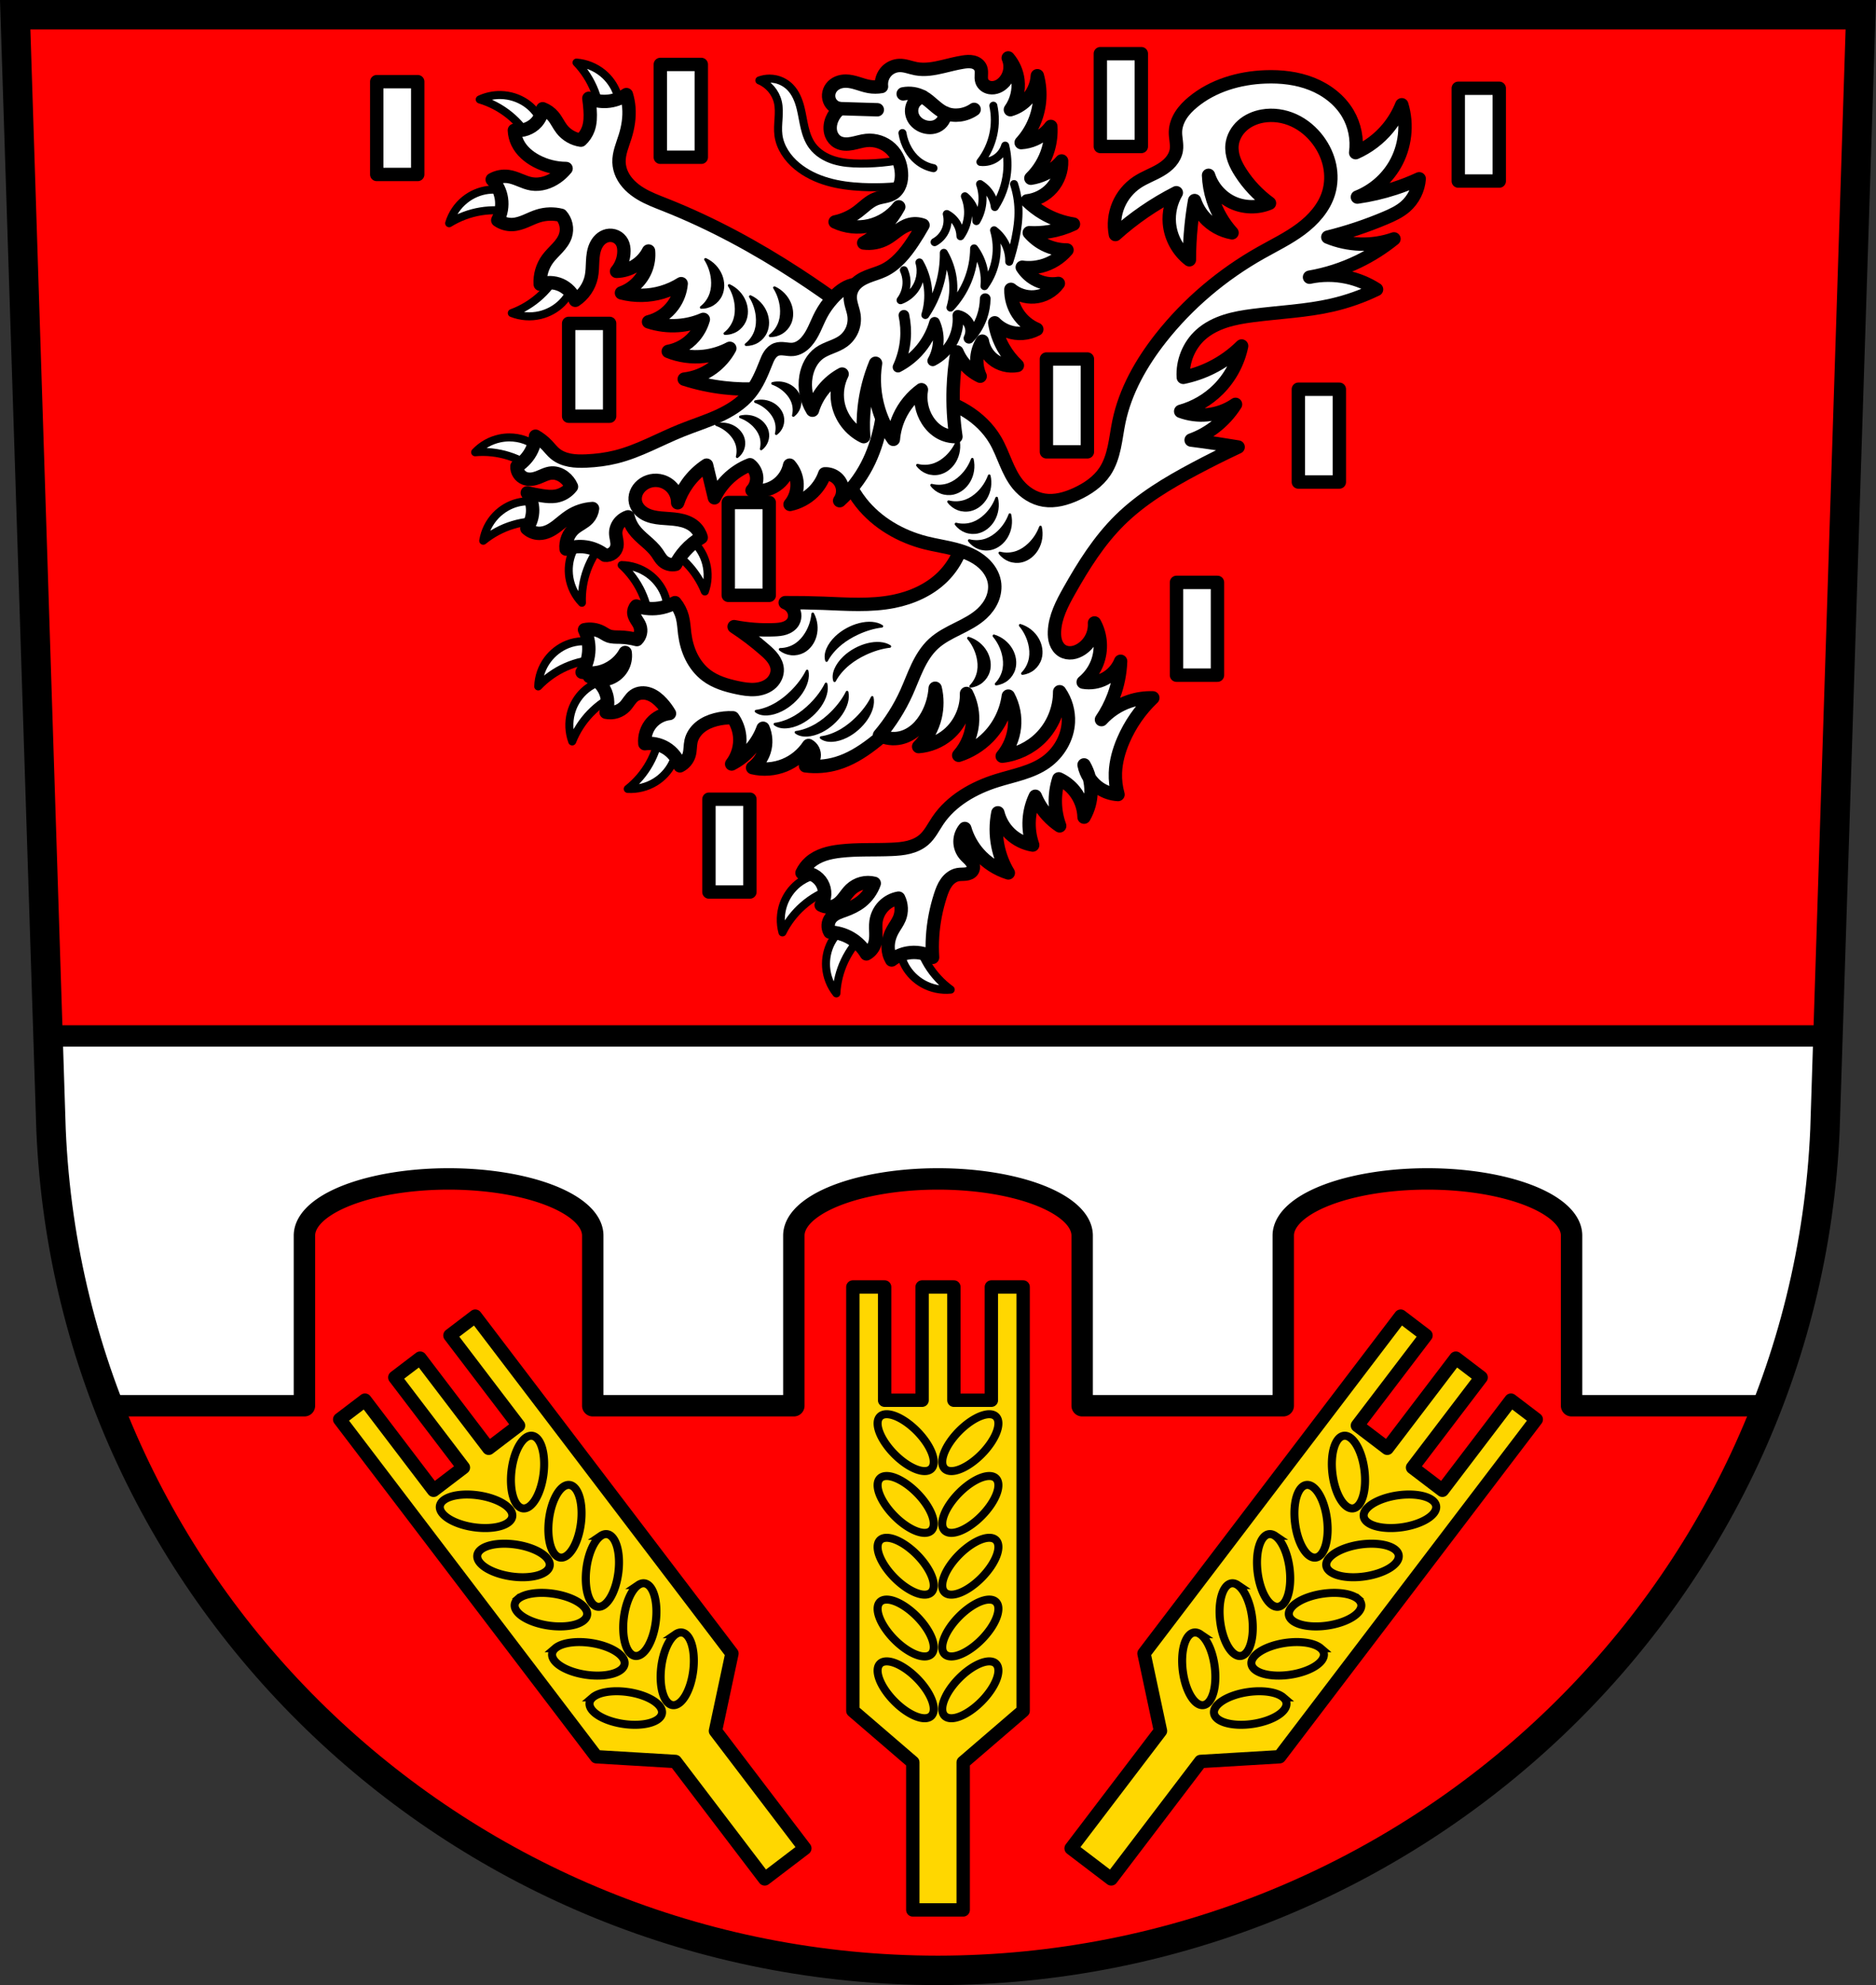 <?xml version="1.0" encoding="UTF-8" standalone="no"?>
<!-- Created with Inkscape (http://www.inkscape.org/) -->

<svg
   xmlns:dc="http://purl.org/dc/elements/1.1/"
   xmlns:cc="http://creativecommons.org/ns#"
   xmlns:rdf="http://www.w3.org/1999/02/22-rdf-syntax-ns#"
   xmlns:svg="http://www.w3.org/2000/svg"
   xmlns="http://www.w3.org/2000/svg"
   xmlns:sodipodi="http://sodipodi.sourceforge.net/DTD/sodipodi-0.dtd"
   xmlns:inkscape="http://www.inkscape.org/namespaces/inkscape"
   width="197.932mm"
   height="209.344mm"
   viewBox="0 0 701.334 741.769"
   id="svg4175"
   version="1.1"
   inkscape:version="0.91 r13725"
   sodipodi:docname="DEU Dümpelfeld COA.svg">
  <rect x="0" y="0" width="701.334" height="741.769" fill="#333333" stroke="none"/>
  <defs
     id="defs4177">
    <inkscape:path-effect
       effect="spiro"
       id="path-effect5795"
       is_visible="true" />
    <inkscape:path-effect
       effect="spiro"
       id="path-effect5791"
       is_visible="true" />
    <inkscape:path-effect
       effect="spiro"
       id="path-effect5787"
       is_visible="true" />
    <inkscape:path-effect
       effect="spiro"
       id="path-effect5783"
       is_visible="true" />
    <inkscape:path-effect
       effect="spiro"
       id="path-effect5779"
       is_visible="true" />
    <inkscape:path-effect
       effect="spiro"
       id="path-effect5775"
       is_visible="true" />
    <inkscape:path-effect
       effect="spiro"
       id="path-effect5767"
       is_visible="true" />
    <inkscape:path-effect
       effect="spiro"
       id="path-effect5763"
       is_visible="true" />
    <inkscape:path-effect
       effect="spiro"
       id="path-effect5469"
       is_visible="true" />
    <inkscape:path-effect
       effect="spiro"
       id="path-effect5294"
       is_visible="true" />
    <inkscape:path-effect
       effect="spiro"
       id="path-effect5290"
       is_visible="true" />
    <inkscape:path-effect
       effect="spiro"
       id="path-effect5251"
       is_visible="true" />
    <inkscape:path-effect
       effect="spiro"
       id="path-effect5247"
       is_visible="true" />
    <inkscape:path-effect
       effect="spiro"
       id="path-effect5242"
       is_visible="true" />
    <inkscape:path-effect
       effect="spiro"
       id="path-effect5095"
       is_visible="true" />
    <inkscape:path-effect
       effect="spiro"
       id="path-effect4868"
       is_visible="true" />
    <inkscape:path-effect
       effect="spiro"
       id="path-effect4868-3"
       is_visible="true" />
    <inkscape:path-effect
       effect="spiro"
       id="path-effect5095-7"
       is_visible="true" />
    <inkscape:path-effect
       effect="spiro"
       id="path-effect5095-7-9"
       is_visible="true" />
    <inkscape:path-effect
       effect="spiro"
       id="path-effect5095-7-9-6"
       is_visible="true" />
    <inkscape:path-effect
       effect="spiro"
       id="path-effect5095-7-9-5"
       is_visible="true" />
    <inkscape:path-effect
       effect="spiro"
       id="path-effect5095-7-9-3"
       is_visible="true" />
    <inkscape:path-effect
       effect="spiro"
       id="path-effect5095-7-9-8"
       is_visible="true" />
    <inkscape:path-effect
       effect="spiro"
       id="path-effect5095-7-9-0"
       is_visible="true" />
    <inkscape:path-effect
       effect="spiro"
       id="path-effect5095-7-9-57"
       is_visible="true" />
    <inkscape:path-effect
       effect="spiro"
       id="path-effect5095-7-9-1"
       is_visible="true" />
    <inkscape:path-effect
       effect="spiro"
       id="path-effect5095-7-9-7"
       is_visible="true" />
    <inkscape:path-effect
       effect="spiro"
       id="path-effect5095-7-9-82"
       is_visible="true" />
    <inkscape:path-effect
       effect="spiro"
       id="path-effect5095-7-9-4"
       is_visible="true" />
    <inkscape:path-effect
       effect="spiro"
       id="path-effect5095-7-9-58"
       is_visible="true" />
    <inkscape:path-effect
       effect="spiro"
       id="path-effect5095-7-9-44"
       is_visible="true" />
    <inkscape:path-effect
       effect="spiro"
       id="path-effect5251-7"
       is_visible="true" />
    <inkscape:path-effect
       effect="spiro"
       id="path-effect5251-79"
       is_visible="true" />
    <inkscape:path-effect
       effect="spiro"
       id="path-effect5251-3"
       is_visible="true" />
    <inkscape:path-effect
       effect="spiro"
       id="path-effect5469-6"
       is_visible="true" />
    <inkscape:path-effect
       effect="spiro"
       id="path-effect5294-9"
       is_visible="true" />
    <inkscape:path-effect
       effect="spiro"
       id="path-effect5290-1"
       is_visible="true" />
    <inkscape:path-effect
       effect="spiro"
       id="path-effect5247-4"
       is_visible="true" />
  </defs>
  <sodipodi:namedview
     id="base"
     pagecolor="#ffffff"
     bordercolor="#666666"
     borderopacity="1.0"
     inkscape:pageopacity="0.0"
     inkscape:pageshadow="2"
     inkscape:zoom="0.72664172"
     inkscape:cx="350.66705"
     inkscape:cy="370.88431"
     inkscape:document-units="px"
     inkscape:current-layer="layer1"
     showgrid="false"
     inkscape:window-width="1366"
     inkscape:window-height="745"
     inkscape:window-x="-8"
     inkscape:window-y="-8"
     inkscape:window-maximized="1"
     fit-margin-top="0"
     fit-margin-left="0"
     fit-margin-right="0"
     fit-margin-bottom="0"
     inkscape:snap-smooth-nodes="true"
     inkscape:object-nodes="true"
     inkscape:snap-midpoints="true"
     inkscape:snap-nodes="true"
     inkscape:snap-center="true"
     inkscape:object-paths="true" />
  <g
     inkscape:label="Ebene 1"
     inkscape:groupmode="layer"
     id="layer1"
     transform="translate(-21.875,-39.009)">
    <path
       style="fill:#ff0000;fill-opacity:1;fill-rule:evenodd;stroke:none;stroke-width:11;stroke-opacity:1"
       inkscape:connector-curvature="0"
       d="m 27.555,44.509 13.398,416.624 c 7.415,175.25 153.92,314.046 331.589,314.144 177.51,-0.215 324.069,-139.061 331.589,-314.144 l 13.398,-416.624 -344.979,0 z"
       id="path10563-0-7" />
    <path
       style="opacity:1;fill:#ffffff;fill-opacity:1;fill-rule:nonzero;stroke:#000000;stroke-width:8;stroke-linecap:round;stroke-linejoin:round;stroke-miterlimit:4;stroke-dasharray:none;stroke-dashoffset:0;stroke-opacity:1"
       d="M 17.951 387.094 L 19.078 422.125 C 20.612 458.374 28.112 493.055 40.592 525.279 L 113.812 525.279 L 113.812 461.713 A 53.892 21.188 0 0 1 167.705 440.525 A 53.892 21.188 0 0 1 221.598 461.713 L 221.598 525.279 L 296.775 525.279 L 296.775 461.713 A 53.892 21.188 0 0 1 350.668 440.525 A 53.892 21.188 0 0 1 404.561 461.713 L 404.561 525.279 L 479.74 525.279 L 479.74 461.713 A 53.892 21.188 0 0 1 533.633 440.525 A 53.892 21.188 0 0 1 587.525 461.713 L 587.525 525.279 L 660.654 525.279 C 673.168 493.05 680.699 458.368 682.256 422.125 L 683.383 387.094 L 17.951 387.094 z "
       transform="translate(21.875,39.009)"
       id="rect4791" />
    <path
       style="fill:none;fill-rule:evenodd;stroke:#000000;stroke-width:11;stroke-opacity:1"
       inkscape:connector-curvature="0"
       d="m 27.555,44.509 13.398,416.624 c 7.415,175.25 153.92,314.046 331.589,314.144 177.51,-0.215 324.069,-139.061 331.589,-314.144 l 13.398,-416.624 -344.979,0 z"
       id="path10563-0" />
    <g
       id="g4941" />
    <g
       transform="matrix(0.796,-0.606,0.606,0.796,-595.023,-104.839)"
       id="g4941-2"
       inkscape:transform-center-x="86.893144"
       inkscape:transform-center-y="-93.697068" />
    <g
       id="g4998"
       transform="translate(770.378,0)"
       style="fill:#ffd700;fill-opacity:1">
      <path
         transform="translate(21.875,39.009)"
         style="opacity:1;fill:#ffd700;fill-opacity:1;fill-rule:nonzero;stroke:#000000;stroke-width:5;stroke-linecap:round;stroke-linejoin:round;stroke-miterlimit:4;stroke-dasharray:none;stroke-dashoffset:0;stroke-opacity:1"
         d="m -451.545,480.908 0,42.312 0,116.047 22.414,19.273 0,55.131 18.84,0 0,-55.131 22.414,-19.273 0,-116.047 0,-42.312 -11.883,0 0,42.312 -14.012,0 0,-42.312 -11.881,0 0,42.312 -14.012,0 0,-42.312 -11.881,0 z"
         id="rect4837"
         inkscape:connector-curvature="0" />
      <path
         style="opacity:1;fill:#ffd700;fill-opacity:1;fill-rule:nonzero;stroke:#000000;stroke-width:3;stroke-linecap:round;stroke-linejoin:miter;stroke-miterlimit:4;stroke-dasharray:none;stroke-dashoffset:0;stroke-opacity:1"
         d="m -417.31,567.466 a 13.669,6.014 45.516 0 0 -2.199,0.873 13.669,6.014 45.516 0 0 5.318,13.977 13.669,6.014 45.516 0 0 13.857,5.508 13.669,6.014 45.516 0 0 -5.318,-13.977 13.669,6.014 45.516 0 0 -11.658,-6.381 z m 38.949,0 a 6.014,13.669 44.484 0 0 -11.658,6.381 6.014,13.669 44.484 0 0 -5.318,13.977 6.014,13.669 44.484 0 0 13.857,-5.508 6.014,13.669 44.484 0 0 5.318,-13.977 6.014,13.669 44.484 0 0 -2.199,-0.873 z m -38.949,23.088 a 13.669,6.014 45.516 0 0 -2.199,0.875 13.669,6.014 45.516 0 0 5.318,13.977 13.669,6.014 45.516 0 0 13.857,5.508 13.669,6.014 45.516 0 0 -5.318,-13.977 13.669,6.014 45.516 0 0 -11.658,-6.383 z m 38.949,0 a 6.014,13.669 44.484 0 0 -11.658,6.383 6.014,13.669 44.484 0 0 -5.318,13.977 6.014,13.669 44.484 0 0 13.857,-5.508 6.014,13.669 44.484 0 0 5.318,-13.977 6.014,13.669 44.484 0 0 -2.199,-0.875 z m -38.949,23.088 a 13.669,6.014 45.516 0 0 -2.199,0.875 13.669,6.014 45.516 0 0 5.318,13.977 13.669,6.014 45.516 0 0 13.857,5.508 13.669,6.014 45.516 0 0 -5.318,-13.977 13.669,6.014 45.516 0 0 -11.658,-6.383 z m 38.949,0 a 6.014,13.669 44.484 0 0 -11.658,6.383 6.014,13.669 44.484 0 0 -5.318,13.977 6.014,13.669 44.484 0 0 13.857,-5.508 6.014,13.669 44.484 0 0 5.318,-13.977 6.014,13.669 44.484 0 0 -2.199,-0.875 z m -38.949,23.09 a 13.669,6.014 45.516 0 0 -2.199,0.873 13.669,6.014 45.516 0 0 5.318,13.977 13.669,6.014 45.516 0 0 13.857,5.508 13.669,6.014 45.516 0 0 -5.318,-13.977 13.669,6.014 45.516 0 0 -11.658,-6.381 z m 38.949,0 a 6.014,13.669 44.484 0 0 -11.658,6.381 6.014,13.669 44.484 0 0 -5.318,13.977 6.014,13.669 44.484 0 0 13.857,-5.508 6.014,13.669 44.484 0 0 5.318,-13.977 6.014,13.669 44.484 0 0 -2.199,-0.873 z m -38.949,23.088 a 13.669,6.014 45.516 0 0 -2.199,0.873 13.669,6.014 45.516 0 0 5.318,13.977 13.669,6.014 45.516 0 0 13.857,5.508 13.669,6.014 45.516 0 0 -5.318,-13.977 13.669,6.014 45.516 0 0 -11.658,-6.381 z m 38.949,0 a 6.014,13.669 44.484 0 0 -11.658,6.381 6.014,13.669 44.484 0 0 -5.318,13.977 6.014,13.669 44.484 0 0 13.857,-5.508 6.014,13.669 44.484 0 0 5.318,-13.977 6.014,13.669 44.484 0 0 -2.199,-0.873 z"
         id="path4889"
         inkscape:connector-curvature="0" />
      <g
         transform="translate(0.478,0)"
         id="g4989"
         style="fill:#ffd700;fill-opacity:1">
        <path
           inkscape:connector-curvature="0"
           id="rect4837-5"
           transform="matrix(0.796,-0.606,0.606,0.796,-553.992,-87.043)"
           d="m -451.545,480.908 0,42.312 0,116.047 22.414,19.273 0,55.131 18.84,0 0,-55.131 22.414,-19.273 0,-116.047 0,-42.312 -11.883,0 0,42.312 -14.012,0 0,-42.312 -11.881,0 0,42.312 -14.012,0 0,-42.312 -11.881,0 z"
           style="opacity:1;fill:#ffd700;fill-opacity:1;fill-rule:nonzero;stroke:#000000;stroke-width:5;stroke-linecap:round;stroke-linejoin:round;stroke-miterlimit:4;stroke-dasharray:none;stroke-dashoffset:0;stroke-opacity:1" />
        <path
           transform="matrix(0.796,-0.606,0.606,0.796,-595.023,-104.839)"
           inkscape:connector-curvature="0"
           id="path4889-2"
           d="m -417.31,567.466 a 13.669,6.014 45.516 0 0 -2.199,0.873 13.669,6.014 45.516 0 0 5.318,13.977 13.669,6.014 45.516 0 0 13.857,5.508 13.669,6.014 45.516 0 0 -5.318,-13.977 13.669,6.014 45.516 0 0 -11.658,-6.381 z m 38.949,0 a 6.014,13.669 44.484 0 0 -11.658,6.381 6.014,13.669 44.484 0 0 -5.318,13.977 6.014,13.669 44.484 0 0 13.857,-5.508 6.014,13.669 44.484 0 0 5.318,-13.977 6.014,13.669 44.484 0 0 -2.199,-0.873 z m -38.949,23.088 a 13.669,6.014 45.516 0 0 -2.199,0.875 13.669,6.014 45.516 0 0 5.318,13.977 13.669,6.014 45.516 0 0 13.857,5.508 13.669,6.014 45.516 0 0 -5.318,-13.977 13.669,6.014 45.516 0 0 -11.658,-6.383 z m 38.949,0 a 6.014,13.669 44.484 0 0 -11.658,6.383 6.014,13.669 44.484 0 0 -5.318,13.977 6.014,13.669 44.484 0 0 13.857,-5.508 6.014,13.669 44.484 0 0 5.318,-13.977 6.014,13.669 44.484 0 0 -2.199,-0.875 z m -38.949,23.088 a 13.669,6.014 45.516 0 0 -2.199,0.875 13.669,6.014 45.516 0 0 5.318,13.977 13.669,6.014 45.516 0 0 13.857,5.508 13.669,6.014 45.516 0 0 -5.318,-13.977 13.669,6.014 45.516 0 0 -11.658,-6.383 z m 38.949,0 a 6.014,13.669 44.484 0 0 -11.658,6.383 6.014,13.669 44.484 0 0 -5.318,13.977 6.014,13.669 44.484 0 0 13.857,-5.508 6.014,13.669 44.484 0 0 5.318,-13.977 6.014,13.669 44.484 0 0 -2.199,-0.875 z m -38.949,23.09 a 13.669,6.014 45.516 0 0 -2.199,0.873 13.669,6.014 45.516 0 0 5.318,13.977 13.669,6.014 45.516 0 0 13.857,5.508 13.669,6.014 45.516 0 0 -5.318,-13.977 13.669,6.014 45.516 0 0 -11.658,-6.381 z m 38.949,0 a 6.014,13.669 44.484 0 0 -11.658,6.381 6.014,13.669 44.484 0 0 -5.318,13.977 6.014,13.669 44.484 0 0 13.857,-5.508 6.014,13.669 44.484 0 0 5.318,-13.977 6.014,13.669 44.484 0 0 -2.199,-0.873 z m -38.949,23.088 a 13.669,6.014 45.516 0 0 -2.199,0.873 13.669,6.014 45.516 0 0 5.318,13.977 13.669,6.014 45.516 0 0 13.857,5.508 13.669,6.014 45.516 0 0 -5.318,-13.977 13.669,6.014 45.516 0 0 -11.658,-6.381 z m 38.949,0 a 6.014,13.669 44.484 0 0 -11.658,6.381 6.014,13.669 44.484 0 0 -5.318,13.977 6.014,13.669 44.484 0 0 13.857,-5.508 6.014,13.669 44.484 0 0 5.318,-13.977 6.014,13.669 44.484 0 0 -2.199,-0.873 z"
           style="opacity:1;fill:#ffd700;fill-opacity:1;fill-rule:nonzero;stroke:#000000;stroke-width:3;stroke-linecap:round;stroke-linejoin:miter;stroke-miterlimit:4;stroke-dasharray:none;stroke-dashoffset:0;stroke-opacity:1" />
        <g
           transform="matrix(-0.796,-0.606,-0.606,0.796,-201.604,-104.839)"
           id="g4941-2-9"
           inkscape:transform-center-x="-86.89314"
           inkscape:transform-center-y="-93.697068"
           style="fill:#ffd700;fill-opacity:1">
          <path
             inkscape:connector-curvature="0"
             id="rect4837-5-1"
             transform="translate(21.875,39.009)"
             d="m -451.545,480.908 0,42.312 0,116.047 22.414,19.273 0,55.131 18.84,0 0,-55.131 22.414,-19.273 0,-116.047 0,-42.312 -11.883,0 0,42.312 -14.012,0 0,-42.312 -11.881,0 0,42.312 -14.012,0 0,-42.312 -11.881,0 z"
             style="opacity:1;fill:#ffd700;fill-opacity:1;fill-rule:nonzero;stroke:#000000;stroke-width:5;stroke-linecap:round;stroke-linejoin:round;stroke-miterlimit:4;stroke-dasharray:none;stroke-dashoffset:0;stroke-opacity:1" />
          <path
             inkscape:connector-curvature="0"
             id="path4889-2-2"
             d="m -417.31,567.466 a 13.669,6.014 45.516 0 0 -2.199,0.873 13.669,6.014 45.516 0 0 5.318,13.977 13.669,6.014 45.516 0 0 13.857,5.508 13.669,6.014 45.516 0 0 -5.318,-13.977 13.669,6.014 45.516 0 0 -11.658,-6.381 z m 38.949,0 a 6.014,13.669 44.484 0 0 -11.658,6.381 6.014,13.669 44.484 0 0 -5.318,13.977 6.014,13.669 44.484 0 0 13.857,-5.508 6.014,13.669 44.484 0 0 5.318,-13.977 6.014,13.669 44.484 0 0 -2.199,-0.873 z m -38.949,23.088 a 13.669,6.014 45.516 0 0 -2.199,0.875 13.669,6.014 45.516 0 0 5.318,13.977 13.669,6.014 45.516 0 0 13.857,5.508 13.669,6.014 45.516 0 0 -5.318,-13.977 13.669,6.014 45.516 0 0 -11.658,-6.383 z m 38.949,0 a 6.014,13.669 44.484 0 0 -11.658,6.383 6.014,13.669 44.484 0 0 -5.318,13.977 6.014,13.669 44.484 0 0 13.857,-5.508 6.014,13.669 44.484 0 0 5.318,-13.977 6.014,13.669 44.484 0 0 -2.199,-0.875 z m -38.949,23.088 a 13.669,6.014 45.516 0 0 -2.199,0.875 13.669,6.014 45.516 0 0 5.318,13.977 13.669,6.014 45.516 0 0 13.857,5.508 13.669,6.014 45.516 0 0 -5.318,-13.977 13.669,6.014 45.516 0 0 -11.658,-6.383 z m 38.949,0 a 6.014,13.669 44.484 0 0 -11.658,6.383 6.014,13.669 44.484 0 0 -5.318,13.977 6.014,13.669 44.484 0 0 13.857,-5.508 6.014,13.669 44.484 0 0 5.318,-13.977 6.014,13.669 44.484 0 0 -2.199,-0.875 z m -38.949,23.09 a 13.669,6.014 45.516 0 0 -2.199,0.873 13.669,6.014 45.516 0 0 5.318,13.977 13.669,6.014 45.516 0 0 13.857,5.508 13.669,6.014 45.516 0 0 -5.318,-13.977 13.669,6.014 45.516 0 0 -11.658,-6.381 z m 38.949,0 a 6.014,13.669 44.484 0 0 -11.658,6.381 6.014,13.669 44.484 0 0 -5.318,13.977 6.014,13.669 44.484 0 0 13.857,-5.508 6.014,13.669 44.484 0 0 5.318,-13.977 6.014,13.669 44.484 0 0 -2.199,-0.873 z m -38.949,23.088 a 13.669,6.014 45.516 0 0 -2.199,0.873 13.669,6.014 45.516 0 0 5.318,13.977 13.669,6.014 45.516 0 0 13.857,5.508 13.669,6.014 45.516 0 0 -5.318,-13.977 13.669,6.014 45.516 0 0 -11.658,-6.381 z m 38.949,0 a 6.014,13.669 44.484 0 0 -11.658,6.381 6.014,13.669 44.484 0 0 -5.318,13.977 6.014,13.669 44.484 0 0 13.857,-5.508 6.014,13.669 44.484 0 0 5.318,-13.977 6.014,13.669 44.484 0 0 -2.199,-0.873 z"
             style="opacity:1;fill:#ffd700;fill-opacity:1;fill-rule:nonzero;stroke:#000000;stroke-width:3;stroke-linecap:round;stroke-linejoin:miter;stroke-miterlimit:4;stroke-dasharray:none;stroke-dashoffset:0;stroke-opacity:1" />
        </g>
      </g>
    </g>
    <path
       inkscape:connector-curvature="0"
       style="opacity:1;fill:#ffffff;fill-opacity:1;fill-rule:nonzero;stroke:#000000;stroke-width:5;stroke-linecap:round;stroke-linejoin:round;stroke-miterlimit:4;stroke-dasharray:none;stroke-dashoffset:0;stroke-opacity:1"
       d="m 433.235,59.061 0,34.674 15.322,0 0,-34.674 -15.322,0 z m -164.502,4.031 0,34.674 15.32,0 0,-34.674 -15.32,0 z m -106.014,6.432 0,34.676 15.32,0 0,-34.676 -15.32,0 z m 404.324,2.471 0,34.674 15.322,0 0,-34.674 -15.322,0 z m -332.582,87.863 0,34.676 15.32,0 0,-34.676 -15.32,0 z m 178.613,13.307 0,34.674 15.322,0 0,-34.674 -15.322,0 z m 94.188,11.289 0,34.674 15.32,0 0,-34.674 -15.32,0 z m -213.129,42.336 0,34.674 15.322,0 0,-34.674 -15.322,0 z m 167.566,29.836 0,34.674 15.322,0 0,-34.674 -15.322,0 z m -174.797,81.023 0,34.674 15.32,0 0,-34.674 -15.32,0 z"
       id="rect5027-2" />
    <path
       inkscape:connector-curvature="0"
       style="fill:#ffffff;fill-rule:evenodd;stroke:#000000;stroke-width:3;stroke-linecap:butt;stroke-linejoin:round;stroke-miterlimit:4;stroke-dasharray:none;stroke-opacity:1"
       d="m 237.41,62.393 c 2.91,3.035 5.219,6.646 6.754,10.561 1.597,4.073 2.354,8.473 2.209,12.846 l 6.074,-0.49 c 1.339,-3.593 1.392,-7.651 0.146,-11.277 -1.029,-2.994 -2.923,-5.679 -5.371,-7.688 -2.769,-2.271 -6.243,-3.671 -9.813,-3.951 z m 72.156,5.982 c -1.297,2e-4 -2.596,0.23 -3.811,0.686 3.403,1.382 6.059,4.48 6.904,8.055 0.478,2.022 0.402,4.129 0.271,6.203 -0.13,2.074 -0.313,4.163 -0.043,6.223 0.596,4.54 3.382,8.58 6.904,11.506 3.342,2.777 7.354,4.68 11.529,5.883 4.176,1.203 8.523,1.727 12.863,1.941 7.079,0.35 14.197,-0.115 21.17,-1.381 l -0.461,-10.125 c -6.967,1.873 -14.186,2.805 -21.4,2.762 -3.314,-0.02 -6.663,-0.251 -9.828,-1.232 -3.166,-0.981 -6.16,-2.77 -8.121,-5.441 -1.462,-1.992 -2.291,-4.378 -2.865,-6.781 -0.574,-2.403 -0.911,-4.858 -1.506,-7.256 -0.71,-2.865 -1.839,-5.723 -3.912,-7.824 -1.458,-1.478 -3.351,-2.521 -5.379,-2.967 -0.76,-0.167 -1.538,-0.25 -2.316,-0.25 z m -100.531,6.141 c -2.685,-0.044 -5.38,0.521 -7.812,1.66 4.03,1.202 7.82,3.201 11.088,5.848 3.4,2.753 6.232,6.206 8.266,10.08 l 5.041,-3.428 c -0.61,-3.786 -2.569,-7.341 -5.443,-9.879 -2.373,-2.096 -5.346,-3.494 -8.467,-4.031 -0.882,-0.152 -1.777,-0.235 -2.672,-0.25 z m -3.273,35.357 c -0.479,0.016 -0.958,0.053 -1.434,0.111 -3.143,0.385 -6.162,1.68 -8.635,3.658 -2.796,2.237 -4.885,5.345 -5.9,8.779 3.573,-2.217 7.584,-3.727 11.732,-4.416 4.316,-0.717 8.778,-0.543 13.025,0.506 l 0.779,-6.045 c -2.832,-1.799 -6.217,-2.707 -9.568,-2.594 z m 25.779,29.023 c -1.79,3.992 -4.402,7.615 -7.625,10.574 -3.098,2.844 -6.758,5.072 -10.705,6.521 3.331,1.315 7.066,1.585 10.551,0.76 3.081,-0.729 5.962,-2.31 8.201,-4.549 2.712,-2.711 4.446,-6.381 4.82,-10.197 l -5.242,-3.109 z m -19.277,63.561 c -1.188,0.003 -2.375,0.127 -3.537,0.371 -3.504,0.736 -6.77,2.568 -9.225,5.176 4.189,-0.369 8.45,0.093 12.463,1.348 4.176,1.306 8.082,3.471 11.4,6.322 l 3.42,-5.045 c -1.963,-3.294 -5.093,-5.876 -8.701,-7.176 -1.862,-0.671 -3.841,-1.001 -5.82,-0.996 z m 7.326,23.865 c -1.438,-0.01 -2.877,0.163 -4.27,0.521 -3.066,0.79 -5.892,2.467 -8.086,4.75 -2.481,2.582 -4.147,5.936 -4.707,9.473 3.254,-2.663 7.033,-4.682 11.057,-5.904 4.186,-1.272 8.633,-1.681 12.98,-1.193 l -0.012,-6.094 c -2.173,-1.011 -4.567,-1.536 -6.963,-1.553 z m 51.109,10.551 -2.951,5.334 c 4.044,1.67 7.743,4.171 10.797,7.305 2.935,3.011 5.272,6.602 6.838,10.504 1.215,-3.368 1.372,-7.108 0.443,-10.566 -0.821,-3.058 -2.486,-5.891 -4.791,-8.062 -2.791,-2.629 -6.51,-4.253 -10.336,-4.514 z m -27.291,0.26 c -3.388,1.795 -6.125,4.794 -7.604,8.332 -1.221,2.921 -1.589,6.185 -1.094,9.312 0.56,3.537 2.228,6.891 4.709,9.473 -0.158,-4.202 0.514,-8.434 1.969,-12.379 1.513,-4.105 3.871,-7.897 6.885,-11.068 l -4.865,-3.67 z m 10.877,13.029 c 3.1,2.841 5.638,6.296 7.422,10.104 1.856,3.962 2.895,8.303 3.033,12.676 l 6.029,-0.881 c 1.104,-3.672 0.895,-7.725 -0.582,-11.264 -1.22,-2.922 -3.283,-5.478 -5.855,-7.324 -2.909,-2.088 -6.466,-3.261 -10.047,-3.311 z m -14.688,28.453 c -1.916,0.066 -3.822,0.456 -5.604,1.164 -2.942,1.169 -5.534,3.19 -7.424,5.73 -2.137,2.873 -3.369,6.409 -3.48,9.988 2.894,-3.051 6.389,-5.529 10.227,-7.248 3.993,-1.788 8.354,-2.752 12.729,-2.814 l -0.779,-6.045 c -1.826,-0.584 -3.752,-0.842 -5.668,-0.775 z m 10.773,14.236 c -3.825,0.277 -7.537,1.919 -10.316,4.561 -2.295,2.181 -3.948,5.021 -4.756,8.082 -0.913,3.462 -0.738,7.203 0.492,10.566 1.549,-3.909 3.87,-7.511 6.791,-10.535 3.04,-3.147 6.727,-5.666 10.764,-7.354 l -2.975,-5.32 z m 18.256,18.984 c -0.453,4.352 -1.804,8.608 -3.941,12.426 -2.054,3.669 -4.834,6.929 -8.131,9.539 3.575,0.209 7.207,-0.702 10.26,-2.574 2.699,-1.655 4.942,-4.059 6.369,-6.885 1.729,-3.423 2.231,-7.449 1.395,-11.191 l -5.951,-1.314 z m 62.197,53.652 c -3.834,-0.036 -7.668,1.294 -10.654,3.699 -2.466,1.986 -4.347,4.683 -5.402,7.668 -1.193,3.376 -1.326,7.118 -0.375,10.57 1.864,-3.769 4.472,-7.168 7.631,-9.943 3.287,-2.888 7.169,-5.097 11.33,-6.449 l -2.529,-5.545 z m 10.113,18.062 c -3.535,1.487 -6.527,4.231 -8.314,7.623 -1.476,2.801 -2.133,6.021 -1.918,9.18 0.243,3.573 1.606,7.061 3.848,9.854 0.216,-4.199 1.263,-8.356 3.062,-12.156 1.872,-3.954 4.558,-7.521 7.842,-10.412 l -4.52,-4.088 z m 23.408,3.783 -5.895,1.553 c -0.685,3.773 -0.021,7.777 1.844,11.127 1.54,2.766 3.877,5.076 6.641,6.621 3.125,1.748 6.792,2.513 10.355,2.16 -3.4,-2.475 -6.307,-5.622 -8.508,-9.205 -2.289,-3.728 -3.81,-7.926 -4.438,-12.256 z"
       id="path5093-1" />
    <path
       style="fill:#ffffff;fill-rule:evenodd;stroke:#000000;stroke-width:5;stroke-linecap:butt;stroke-linejoin:round;stroke-miterlimit:4;stroke-dasharray:none;stroke-opacity:1"
       d="m 338.202,154.204 c -5.926,-4.407 -11.989,-8.628 -18.179,-12.656 -15.641,-10.179 -32.122,-19.136 -49.475,-26.003 -3.126,-1.237 -6.298,-2.415 -9.177,-4.15 -2.879,-1.735 -5.486,-4.091 -6.931,-7.126 -0.685,-1.438 -1.097,-3.011 -1.151,-4.602 -0.112,-3.329 1.31,-6.485 2.301,-9.665 1.088,-3.491 1.675,-7.17 1.381,-10.815 -0.132,-1.638 -0.441,-3.261 -0.92,-4.832 -2.168,1.483 -4.742,2.368 -7.364,2.531 -2.273,0.142 -4.579,-0.256 -6.673,-1.151 0.214,1.45 0.367,2.909 0.46,4.372 0.152,2.402 0.132,4.872 -0.69,7.134 -0.572,1.575 -1.528,3.008 -2.761,4.142 -2.789,-0.403 -5.401,-1.92 -7.134,-4.142 -1.191,-1.528 -1.969,-3.354 -3.222,-4.832 -1.043,-1.231 -2.403,-2.191 -3.912,-2.761 -0.23,1.868 -1.045,3.66 -2.301,5.063 -2.041,2.278 -5.259,3.44 -8.284,2.991 0.069,1.591 0.463,3.166 1.151,4.602 1.454,3.036 4.157,5.331 7.134,6.903 3.388,1.79 7.213,2.746 11.045,2.761 -0.999,1.222 -2.164,2.309 -3.452,3.222 -2.725,1.932 -6.139,3.075 -9.435,2.531 -3.023,-0.499 -5.708,-2.347 -8.744,-2.761 -2.048,-0.28 -4.185,0.131 -5.983,1.151 1.841,1.952 3.063,4.479 3.452,7.134 0.401,2.74 -0.09,5.604 -1.381,8.054 1.597,1.123 3.572,1.699 5.523,1.611 1.705,-0.077 3.349,-0.642 4.923,-1.301 1.574,-0.659 3.111,-1.419 4.742,-1.921 2.747,-0.845 5.725,-0.926 8.514,-0.23 0.899,1.012 1.529,2.26 1.81,3.584 0.281,1.324 0.211,2.72 -0.199,4.01 -0.561,1.76 -1.722,3.264 -2.971,4.626 -1.249,1.361 -2.612,2.627 -3.703,4.118 -1.974,2.699 -2.969,6.098 -2.761,9.435 2.439,-0.883 5.213,-0.799 7.594,0.23 2.505,1.083 4.542,3.205 5.523,5.753 3.033,-1.983 5.233,-5.199 5.983,-8.744 0.403,-1.904 0.401,-3.866 0.5,-5.809 0.1,-1.943 0.314,-3.921 1.11,-5.696 0.415,-0.925 0.989,-1.786 1.729,-2.478 0.741,-0.692 1.653,-1.212 2.643,-1.433 1.062,-0.237 2.201,-0.121 3.191,0.331 0.99,0.452 1.825,1.237 2.332,2.201 0.516,0.982 0.686,2.113 0.69,3.222 0.01,2.75 -0.987,5.493 -2.761,7.594 2.429,-0.068 4.838,-0.791 6.903,-2.071 2.15,-1.332 3.922,-3.266 5.063,-5.523 0.196,2.256 -0.121,4.555 -0.92,6.673 -1.562,4.14 -5.026,7.518 -9.205,8.974 4.959,1.296 10.27,1.215 15.188,-0.23 2.511,-0.738 4.919,-1.826 7.134,-3.222 -0.249,2.888 -1.294,5.704 -2.991,8.054 -2.212,3.064 -5.536,5.307 -9.205,6.213 3.546,1.17 7.321,1.642 11.045,1.381 3.245,-0.227 6.45,-1.009 9.435,-2.301 -0.658,2.366 -1.846,4.584 -3.452,6.443 -2.472,2.863 -5.943,4.847 -9.665,5.523 4.202,1.714 8.837,2.353 13.347,1.841 3.37,-0.383 6.667,-1.403 9.665,-2.991 -1.57,2.89 -3.788,5.424 -6.443,7.364 -3.094,2.259 -6.779,3.702 -10.585,4.142 4.864,1.56 9.882,2.641 14.957,3.222 8.977,1.027 18.133,0.48 26.923,-1.611 l 18.639,-28.074 z"
       id="path5245-5"
       inkscape:path-effect="#path-effect5247-4"
       inkscape:original-d="m 338.2022,154.20392 c 0,0 -11.86908,-8.82194 -18.17901,-12.65628 -15.92147,-9.67495 -33.56544,-16.30763 -49.47455,-26.0029 -5.59671,-3.41073 -12.39362,-5.87562 -16.10799,-11.2756 -0.89616,-1.30285 -1.14169,-3.021 -1.15057,-4.60228 -0.0186,-3.3116 1.70709,-6.40686 2.30114,-9.6648 0.65194,-3.57543 1.49196,-7.18269 1.38068,-10.81536 -0.0502,-1.63899 -0.92045,-4.8324 -0.92045,-4.8324 0,0 -4.77647,2.32337 -7.36366,2.53126 -2.25001,0.18079 -6.67331,-1.15058 -6.67331,-1.15058 0,0 0.45407,2.90674 0.46023,4.37217 0.01,2.38894 0.11138,4.88313 -0.69034,7.13354 -0.55688,1.56315 -2.76137,4.14206 -2.76137,4.14206 0,0 -5.13,-2.25891 -7.13355,-4.14206 -1.41064,-1.32587 -1.87105,-3.44535 -3.22159,-4.83239 -1.11348,-1.14358 -3.91194,-2.76137 -3.91194,-2.76137 0,0 -0.93899,3.8053 -2.30114,5.06251 -2.15744,1.99122 -8.28411,2.99148 -8.28411,2.99148 0,0 0.36021,3.23267 1.15057,4.60229 1.65388,2.86602 4.24079,5.29674 7.13354,6.90342 3.31775,1.84273 11.04548,2.76137 11.04548,2.76137 0,0 -2.07549,2.45806 -3.45172,3.2216 -2.84726,1.57967 -6.17935,2.60249 -9.43468,2.53125 -3.05593,-0.0669 -5.69281,-2.58435 -8.74434,-2.76137 -2.02745,-0.11761 -5.98296,1.15058 -5.98296,1.15058 0,0 3.08194,4.51796 3.45171,7.13354 0.38128,2.69701 -1.38069,8.05399 -1.38069,8.05399 0,0 3.60547,1.64719 5.52274,1.6108 3.39525,-0.0644 6.32044,-2.63241 9.6648,-3.2216 2.79605,-0.49259 8.51422,-0.23011 8.51422,-0.23011 0,0 2.17908,5.06937 1.6108,7.59377 -0.80526,3.57709 -5.01831,5.47248 -6.67331,8.74433 -1.47906,2.92404 -2.76137,9.43469 -2.76137,9.43469 0,0 5.27944,-0.79799 7.59377,0.23011 2.42932,1.07918 5.52274,5.75285 5.52274,5.75285 0,0 4.70724,-5.45105 5.98297,-8.74434 1.39886,-3.61116 -0.21175,-8.08874 1.6108,-11.5057 0.92035,-1.72549 2.43855,-3.61957 4.37217,-3.91194 2.0023,-0.30276 4.2556,0.95162 5.52274,2.53125 0.6872,0.85668 0.76588,2.12596 0.69034,3.2216 -0.18527,2.68704 -2.76137,7.59377 -2.76137,7.59377 0,0 4.86812,-0.79456 6.90342,-2.07103 2.11567,-1.32687 5.06252,-5.52274 5.06252,-5.52274 0,0 0.0916,4.66882 -0.92047,6.67331 -1.93138,3.82525 -9.20457,8.97445 -9.20457,8.97445 0,0 10.24612,0.87319 15.18754,-0.23011 2.54639,-0.56855 7.13354,-3.2216 7.13354,-3.2216 0,0 -1.22129,5.80274 -2.99149,8.054 -2.2881,2.9099 -9.20456,6.21308 -9.20456,6.21308 0,0 7.34112,1.59369 11.04548,1.38068 3.23175,-0.18583 9.43468,-2.30114 9.43468,-2.30114 0,0 -1.75255,4.69694 -3.45171,6.4432 -2.5876,2.65932 -9.6648,5.52274 -9.6648,5.52274 0,0 8.87055,2.20676 13.34662,1.84091 3.36118,-0.27472 9.6648,-2.99148 9.6648,-2.99148 0,0 -3.77453,5.48861 -6.4432,7.36365 -3.10021,2.17824 -10.58525,4.14206 -10.58525,4.14206 0,0 9.87207,2.83338 14.95742,3.2216 8.96443,0.68435 26.92336,-1.6108 26.92336,-1.6108 z"
       inkscape:connector-curvature="0"
       sodipodi:nodetypes="caaaaaacacaacaacacaacaaacacaacaacacaaaaacacacacacacacacacacc" />
    <path
       inkscape:connector-curvature="0"
       style="fill:#000000;fill-rule:evenodd;stroke:#000000;stroke-width:1px;stroke-linecap:butt;stroke-linejoin:round;stroke-opacity:1"
       d="m 285.625,135.93 c 1.395,2.216 2.268,4.758 2.531,7.363 0.179,1.774 0.075,3.592 -0.459,5.293 -0.654,2.082 -1.957,3.956 -3.682,5.293 1.531,0.033 3.068,-0.391 4.367,-1.203 1.299,-0.812 2.355,-2.009 2.996,-3.4 1.057,-2.292 0.948,-5.024 0,-7.363 -1.065,-2.627 -3.171,-4.815 -5.754,-5.982 z m 8.855,9.76 c 1.395,2.216 2.268,4.758 2.531,7.363 0.179,1.774 0.073,3.592 -0.461,5.293 -0.654,2.082 -1.957,3.956 -3.682,5.293 1.531,0.033 3.07,-0.391 4.369,-1.203 1.299,-0.812 2.353,-2.009 2.994,-3.4 1.057,-2.292 0.948,-5.024 0,-7.363 -1.065,-2.627 -3.169,-4.815 -5.752,-5.982 z m 16.918,0.824 c 1.395,2.216 2.268,4.76 2.531,7.365 0.179,1.774 0.073,3.59 -0.461,5.291 -0.654,2.082 -1.957,3.956 -3.682,5.293 1.531,0.033 3.07,-0.389 4.369,-1.201 1.299,-0.812 2.353,-2.009 2.994,-3.4 1.057,-2.292 0.948,-5.024 0,-7.363 -1.065,-2.627 -3.169,-4.817 -5.752,-5.984 z m -9.012,3.316 c 1.395,2.216 2.268,4.758 2.531,7.363 0.179,1.774 0.075,3.592 -0.459,5.293 -0.654,2.082 -1.957,3.956 -3.682,5.293 1.531,0.033 3.068,-0.389 4.367,-1.201 1.299,-0.812 2.355,-2.009 2.996,-3.4 1.057,-2.292 0.948,-5.026 0,-7.365 -1.065,-2.627 -3.171,-4.815 -5.754,-5.982 z"
       id="path5249-3" />
    <path
       style="fill:#ffffff;fill-rule:evenodd;stroke:#000000;stroke-width:5;stroke-linecap:butt;stroke-linejoin:round;stroke-miterlimit:4;stroke-dasharray:none;stroke-opacity:1"
       d="m 382.614,237.505 c -0.738,6.391 -3.711,12.503 -8.284,17.028 -4.947,4.896 -11.583,7.847 -18.409,9.205 -8.601,1.711 -17.47,1.026 -26.233,0.69 -4.753,-0.182 -9.51,-0.259 -14.267,-0.23 0.886,0.332 1.686,0.892 2.301,1.611 0.642,0.751 1.083,1.68 1.218,2.659 0.136,0.979 -0.04,2.004 -0.528,2.864 -0.666,1.173 -1.866,1.972 -3.144,2.404 -1.278,0.432 -2.642,0.533 -3.99,0.588 -5.008,0.204 -10.04,-0.183 -14.957,-1.151 4.037,2.636 7.885,5.561 11.506,8.744 1.092,0.96 2.172,1.953 3.029,3.128 0.857,1.175 1.487,2.554 1.573,4.006 0.111,1.877 -0.724,3.751 -2.071,5.063 -1.622,1.579 -3.898,2.354 -6.155,2.525 -2.257,0.171 -4.518,-0.213 -6.731,-0.684 -4.074,-0.868 -8.186,-2.087 -11.506,-4.602 -2.389,-1.81 -4.277,-4.24 -5.61,-6.924 -1.333,-2.684 -2.123,-5.619 -2.503,-8.592 -0.27,-2.106 -0.34,-4.249 -0.883,-6.302 -0.516,-1.948 -1.457,-3.782 -2.74,-5.336 -1.509,0.846 -3.143,1.469 -4.832,1.841 -3.186,0.702 -6.567,0.496 -9.645,-0.586 -0.705,0.742 -1.052,1.81 -0.919,2.825 0.113,0.864 0.547,1.65 1.011,2.387 0.465,0.737 0.974,1.458 1.268,2.278 0.309,0.86 0.367,1.808 0.165,2.699 -0.203,0.891 -0.665,1.721 -1.315,2.363 -2.102,-0.559 -4.269,-0.869 -6.443,-0.92 -1.396,-0.033 -2.835,0.033 -4.142,-0.46 -0.9,-0.34 -1.683,-0.926 -2.531,-1.381 -1.951,-1.047 -4.277,-1.379 -6.443,-0.92 1.095,2.287 1.651,4.829 1.611,7.364 -0.047,2.998 -0.933,5.978 -2.531,8.514 2.04,0.437 4.173,0.437 6.213,0 4.146,-0.888 7.854,-3.647 9.895,-7.364 0.271,1.974 -0.141,4.035 -1.151,5.753 -1.181,2.011 -3.179,3.527 -5.435,4.123 -2.255,0.596 -4.741,0.265 -6.761,-0.901 1.925,0.719 3.629,2.017 4.832,3.682 1.983,2.743 2.516,6.476 1.381,9.665 1.268,0.258 2.602,0.188 3.837,-0.202 1.234,-0.39 2.366,-1.099 3.256,-2.039 0.601,-0.634 1.087,-1.366 1.605,-2.07 0.518,-0.704 1.077,-1.392 1.786,-1.903 0.799,-0.576 1.765,-0.904 2.746,-0.987 0.981,-0.084 1.976,0.071 2.905,0.396 1.858,0.651 3.42,1.959 4.745,3.415 1.073,1.179 2.021,2.472 2.822,3.85 -2.549,0.27 -4.98,1.528 -6.673,3.452 -1.862,2.116 -2.801,5.018 -2.531,7.824 2.689,-0.362 5.496,0.216 7.824,1.611 2.489,1.492 4.407,3.91 5.293,6.673 1.653,-0.828 2.935,-2.367 3.452,-4.142 0.476,-1.638 0.318,-3.398 0.69,-5.063 0.468,-2.093 1.775,-3.946 3.445,-5.293 1.669,-1.347 3.685,-2.216 5.76,-2.761 2.097,-0.551 4.277,-0.784 6.443,-0.69 1.411,2.036 2.292,4.437 2.531,6.903 0.356,3.663 -0.737,7.447 -2.991,10.355 2.494,-1.286 4.763,-3.008 6.673,-5.063 2.219,-2.386 3.951,-5.221 5.063,-8.284 1.15,2.665 1.317,5.741 0.46,8.514 -0.76,2.46 -2.313,4.667 -4.372,6.213 3.955,0.941 8.201,0.615 11.966,-0.92 3.637,-1.483 6.809,-4.086 8.974,-7.364 0.717,0.398 1.31,1.017 1.677,1.75 0.367,0.734 0.506,1.579 0.394,2.392 -0.114,0.831 -0.491,1.623 -1.064,2.237 -0.572,0.613 -1.337,1.044 -2.158,1.215 3.919,0.518 7.946,0.202 11.736,-0.92 4.799,-1.422 9.14,-4.095 13.117,-7.134 8.458,-6.463 15.446,-14.608 22.781,-22.321 10.225,-10.751 21.232,-20.758 32.906,-29.915 l 1.381,-19.56 -22.321,-7.824 z"
       id="path5288-2"
       inkscape:path-effect="#path-effect5290-1"
       inkscape:original-d="m 382.61425,237.50525 c 0,0 -3.84505,12.54086 -8.28411,17.02845 -4.82481,4.87753 -11.75329,7.54061 -18.40913,9.20457 -8.4862,2.12155 -17.48577,0.64581 -26.23303,0.69034 -4.75626,0.0242 -14.26709,-0.23012 -14.26709,-0.23012 0,0 1.81798,0.8088 2.30113,1.6108 0.95736,1.58914 1.61973,3.91706 0.69036,5.52274 -1.29163,2.23162 -4.58806,2.5803 -7.13353,2.99149 -4.93653,0.79744 -14.95742,-1.15057 -14.95742,-1.15057 0,0 8.23293,5.20967 11.5057,8.74434 1.92255,2.07639 4.34141,4.31582 4.6023,7.13354 0.16809,1.81549 -0.63313,3.9415 -2.07105,5.06251 -3.42201,2.66785 -8.57816,2.35735 -12.88639,1.84091 -4.10131,-0.49164 -8.44076,-1.83306 -11.50571,-4.60228 -4.33053,-3.91269 -6.32994,-9.95857 -8.1132,-15.51579 -0.64807,-2.01961 -0.2425,-4.27955 -0.88301,-6.30157 -0.60379,-1.90609 -2.73961,-5.33612 -2.73961,-5.33612 0,0 -3.12845,1.58054 -4.8324,1.84092 -3.18383,0.48653 -9.64455,-0.58616 -9.64455,-0.58616 0,0 -0.98824,1.83725 -0.91895,2.82509 0.12109,1.7263 2.07991,2.94548 2.2794,4.66449 0.19948,1.719 -1.15057,5.06251 -1.15057,5.06251 0,0 -4.29094,-0.64722 -6.4432,-0.92045 -1.37813,-0.17496 -2.817,-0.0431 -4.14207,-0.46023 -0.91675,-0.28862 -1.61912,-1.07779 -2.53125,-1.38069 -2.05898,-0.68375 -6.4432,-0.92045 -6.4432,-0.92045 0,0 1.70326,4.85276 1.6108,7.36365 -0.10896,2.95884 -2.53125,8.51423 -2.53125,8.51423 0,0 4.24711,0.65125 6.21308,0 3.90284,-1.29286 9.89491,-7.36366 9.89491,-7.36366 0,0 0.18953,4.32861 -1.15057,5.75286 -2.8814,3.06232 -12.19605,3.2216 -12.19605,3.2216 0,0 3.80724,1.93541 4.83239,3.68182 1.64743,2.80651 1.38069,9.6648 1.38069,9.6648 0,0 5.026,-0.87109 7.09307,-2.24044 1.45144,-0.96152 1.72748,-3.45896 3.39101,-3.97265 3.43089,-1.05944 7.43552,0.79099 10.3956,2.82358 1.31165,0.90067 2.82207,3.84974 2.82207,3.84974 0,0 -5.05387,1.54139 -6.67331,3.45171 -1.77249,2.09085 -2.53126,7.82388 -2.53126,7.82388 0,0 5.55621,0.2153 7.82388,1.6108 2.41795,1.48798 5.29264,6.67331 5.29264,6.67331 0,0 2.72686,-2.49746 3.45171,-4.14205 0.68689,-1.55847 -0.11682,-3.56281 0.69034,-5.06252 1.93216,-3.58998 5.47008,-6.4185 9.20457,-8.05399 1.97859,-0.86652 6.4432,-0.69034 6.4432,-0.69034 0,0 2.44522,4.45398 2.53125,6.90342 0.1261,3.59065 -2.99149,10.35514 -2.99149,10.35514 0,0 4.80061,-2.99158 6.67331,-5.06251 2.17056,-2.40031 5.06251,-8.28411 5.06251,-8.28411 0,0 1.24461,5.78238 0.46023,8.51422 -0.69888,2.43407 -4.37217,6.21308 -4.37217,6.21308 0,0 8.25378,0.57063 11.96594,-0.92045 3.59076,-1.44231 8.97445,-7.36366 8.97445,-7.36366 0,0 2.292,2.6143 2.07103,4.14206 -0.22529,1.55764 -3.2216,3.45171 -3.2216,3.45171 0,0 7.9737,0.19481 11.73582,-0.92046 4.77169,-1.41455 9.1146,-4.1747 13.11651,-7.13354 8.5485,-6.3204 15.04982,-15.02393 22.78131,-22.32107 10.7805,-10.17486 32.90632,-29.91484 32.90632,-29.91484 l 1.38069,-19.55971 z"
       inkscape:connector-curvature="0"
       sodipodi:nodetypes="caaacaaacaaaaaaacacaacaaacacacacacaaacacacaaacacacacacacaaaccc" />
    <path
       style="fill:#ffffff;fill-rule:evenodd;stroke:#000000;stroke-width:5;stroke-linecap:butt;stroke-linejoin:round;stroke-miterlimit:4;stroke-dasharray:none;stroke-opacity:1"
       d="m 336.345,210.597 c 1.153,5.916 3.743,11.547 7.485,16.272 5.974,7.543 14.754,12.607 24.082,14.97 3.719,0.942 7.533,1.479 11.241,2.464 3.708,0.985 7.375,2.466 10.238,5.02 2.108,1.881 3.745,4.377 4.231,7.159 0.375,2.151 0.047,4.398 -0.791,6.415 -0.838,2.016 -2.173,3.807 -3.765,5.301 -2.621,2.461 -5.884,4.106 -9.101,5.712 -3.217,1.605 -6.484,3.238 -9.124,5.678 -2.57,2.376 -4.432,5.422 -5.944,8.579 -1.512,3.156 -2.704,6.456 -4.145,9.646 -2.597,5.751 -6.004,11.136 -10.088,15.946 2.389,1.206 5.198,1.557 7.81,0.976 2.209,-0.491 4.251,-1.626 5.948,-3.123 1.698,-1.497 3.061,-3.348 4.14,-5.338 1.682,-3.102 2.688,-6.568 2.929,-10.088 0.835,3.515 0.835,7.225 0,10.739 -0.989,4.163 -3.156,8.04 -6.183,11.065 4.043,-0.312 7.974,-1.931 11.065,-4.556 4.401,-3.738 6.986,-9.523 6.834,-15.295 1.544,3.002 2.335,6.388 2.278,9.763 -0.082,4.875 -1.965,9.701 -5.207,13.343 4.168,-1.339 8.002,-3.706 11.065,-6.834 4.04,-4.125 6.706,-9.574 7.485,-15.295 1.908,3.559 2.714,7.7 2.278,11.716 -0.426,3.922 -2.032,7.708 -4.556,10.739 5.356,-0.594 10.489,-3.044 14.319,-6.834 4.543,-4.496 7.183,-10.856 7.159,-17.248 2.296,3.301 3.46,7.374 3.254,11.39 -0.304,5.924 -3.621,11.541 -8.461,14.97 -5.321,3.77 -11.999,4.89 -18.224,6.834 -8.667,2.706 -17.059,7.438 -22.129,14.97 -1.654,2.457 -2.969,5.219 -5.207,7.159 -1.613,1.399 -3.623,2.284 -5.694,2.802 -2.071,0.518 -4.214,0.685 -6.347,0.778 -6.4,0.28 -12.836,-0.084 -19.2,0.651 -2.044,0.236 -4.085,0.588 -6.036,1.242 -1.951,0.654 -3.817,1.62 -5.354,2.989 -1.223,1.089 -2.226,2.426 -2.929,3.905 1.481,-0.142 3.002,0.155 4.321,0.843 1.319,0.688 2.433,1.766 3.164,3.062 0.702,1.245 1.05,2.686 0.993,4.114 -0.057,1.428 -0.519,2.837 -1.318,4.022 1.692,0.911 3.841,0.911 5.532,0 1.19,-0.641 2.119,-1.672 2.951,-2.737 0.832,-1.065 1.6,-2.192 2.582,-3.12 1.147,-1.085 2.572,-1.874 4.1,-2.27 1.528,-0.396 3.157,-0.399 4.687,-0.008 -0.942,2.676 -2.656,5.075 -4.881,6.834 -1.835,1.45 -3.984,2.456 -6.183,3.254 -0.95,0.345 -1.916,0.655 -2.825,1.097 -0.909,0.442 -1.768,1.028 -2.382,1.832 -0.56,0.733 -0.896,1.634 -0.953,2.554 -0.058,0.92 0.164,1.856 0.628,2.653 2.738,0.097 5.449,0.887 7.81,2.278 2.405,1.416 4.441,3.453 5.858,5.858 1.312,-0.704 2.366,-1.876 2.929,-3.254 0.558,-1.368 0.632,-2.882 0.605,-4.359 -0.028,-1.477 -0.149,-2.963 0.046,-4.427 0.288,-2.157 1.281,-4.213 2.79,-5.781 1.509,-1.567 3.527,-2.637 5.671,-3.006 1.164,2.296 1.286,5.096 0.325,7.485 -0.653,1.625 -1.759,3.022 -2.603,4.556 -1.464,2.661 -2.121,5.862 -1.302,8.787 0.223,0.798 0.553,1.566 0.976,2.278 1.713,-1.31 3.738,-2.209 5.858,-2.603 3.205,-0.596 6.617,-0.007 9.437,1.627 -0.166,-2.6 -0.166,-5.21 0,-7.81 0.332,-5.194 1.33,-10.342 2.929,-15.295 0.548,-1.696 1.178,-3.394 2.217,-4.843 1.039,-1.449 2.54,-2.64 4.292,-2.968 0.986,-0.184 2.004,-0.091 3,-0.216 0.498,-0.062 0.993,-0.181 1.441,-0.408 0.448,-0.226 0.847,-0.566 1.092,-1.004 0.287,-0.513 0.346,-1.135 0.232,-1.712 -0.114,-0.577 -0.392,-1.111 -0.74,-1.585 -0.696,-0.948 -1.661,-1.663 -2.421,-2.561 -1.143,-1.35 -1.789,-3.112 -1.789,-4.881 0,-1.769 0.646,-3.531 1.789,-4.881 1.012,3.478 2.804,6.727 5.207,9.437 2.95,3.328 6.82,5.833 11.065,7.159 -1.868,-3.105 -3.195,-6.535 -3.905,-10.088 -0.813,-4.069 -0.813,-8.298 0,-12.366 0.742,2.963 2.342,5.706 4.556,7.81 2.32,2.204 5.306,3.697 8.461,4.231 -1.058,-3.017 -1.503,-6.247 -1.302,-9.437 0.192,-3.038 0.97,-6.038 2.278,-8.787 1.09,2.626 2.639,5.06 4.556,7.159 1.352,1.481 2.886,2.796 4.556,3.905 -0.99,-2.709 -1.542,-5.578 -1.627,-8.461 -0.091,-3.082 0.351,-6.179 1.302,-9.112 2.269,1.04 4.291,2.613 5.858,4.556 2.215,2.747 3.494,6.235 3.58,9.763 1.644,-2.859 2.549,-6.14 2.603,-9.437 0.058,-3.515 -0.852,-7.041 -2.603,-10.088 0.692,3.547 2.85,6.784 5.858,8.787 2.022,1.347 4.408,2.142 6.834,2.278 -0.748,-2.639 -1.078,-5.395 -0.976,-8.136 0.155,-4.151 1.296,-8.221 2.929,-12.041 2.56,-5.99 6.349,-11.451 11.065,-15.946 -2.975,-0.098 -5.968,0.345 -8.787,1.302 -3.974,1.348 -7.595,3.724 -10.414,6.834 1.862,-2.733 3.396,-5.69 4.556,-8.787 1.559,-4.162 2.442,-8.576 2.603,-13.017 -1.112,2.764 -3.226,5.113 -5.858,6.509 -2.471,1.31 -5.38,1.776 -8.136,1.302 2.304,-1.894 4.115,-4.384 5.207,-7.159 1.891,-4.807 1.523,-10.449 -0.976,-14.97 0.117,1.902 -0.277,3.833 -1.129,5.537 -0.852,1.704 -2.161,3.178 -3.752,4.226 -1.057,0.696 -2.25,1.209 -3.505,1.367 -1.255,0.158 -2.575,-0.056 -3.654,-0.716 -1.155,-0.705 -1.975,-1.881 -2.425,-3.156 -0.45,-1.276 -0.555,-2.651 -0.504,-4.003 0.205,-5.472 2.844,-10.525 5.532,-15.295 5.323,-9.446 11.16,-18.741 18.875,-26.36 8.079,-7.978 17.963,-13.868 27.987,-19.2 5.354,-2.848 10.78,-5.561 16.272,-8.136 -2.707,-0.461 -5.42,-0.895 -8.136,-1.302 -3.141,-0.47 -6.287,-0.904 -9.437,-1.302 3.023,-1.094 5.884,-2.634 8.461,-4.556 3.218,-2.399 5.991,-5.394 8.136,-8.787 -3.162,2.199 -6.903,3.559 -10.739,3.905 -3.297,0.297 -6.659,-0.151 -9.763,-1.302 5.256,-1.459 10.125,-4.29 13.994,-8.136 4.435,-4.409 7.533,-10.145 8.787,-16.272 -3.324,3.303 -7.187,6.062 -11.39,8.136 -3.301,1.628 -6.809,2.834 -10.414,3.58 -0.384,-5.929 2.085,-11.979 6.509,-15.946 2.621,-2.351 5.841,-3.965 9.191,-5.048 3.35,-1.083 6.843,-1.657 10.335,-2.111 9.88,-1.287 19.907,-1.663 29.614,-3.905 5.728,-1.323 11.307,-3.292 16.597,-5.858 -3.375,-2.166 -7.143,-3.717 -11.065,-4.556 -4.595,-0.983 -9.398,-0.983 -13.994,0 6.307,-1.094 12.461,-3.072 18.224,-5.858 4.752,-2.297 9.239,-5.142 13.343,-8.461 -4.06,1.433 -8.389,2.099 -12.692,1.953 -4.126,-0.14 -8.226,-1.027 -12.041,-2.603 7.331,-1.822 14.52,-4.218 21.478,-7.159 2.651,-1.121 5.309,-2.346 7.485,-4.231 3.01,-2.608 4.927,-6.441 5.207,-10.414 -2.963,1.371 -6.008,2.567 -9.112,3.58 -4.559,1.487 -9.247,2.577 -13.994,3.254 5.827,-2.311 10.839,-6.623 13.994,-12.041 3.901,-6.7 4.868,-15.04 2.603,-22.455 -1.264,3.176 -3.028,6.153 -5.207,8.787 -3.237,3.914 -7.395,7.06 -12.041,9.112 0.7,-5.024 -0.351,-10.276 -2.929,-14.644 -3.008,-5.097 -7.98,-8.874 -13.483,-11.053 -5.503,-2.179 -11.519,-2.841 -17.433,-2.615 -9.704,0.37 -19.54,3.234 -27.011,9.437 -1.698,1.41 -3.274,2.995 -4.466,4.853 -1.192,1.858 -1.987,4.006 -2.043,6.212 -0.058,2.286 0.67,4.574 0.325,6.834 -0.247,1.623 -1.045,3.133 -2.114,4.379 -1.07,1.246 -2.404,2.242 -3.815,3.082 -2.823,1.679 -5.981,2.762 -8.715,4.581 -3.112,2.07 -5.591,5.079 -7.029,8.529 -1.438,3.45 -1.828,7.329 -1.107,10.997 3.392,-3.048 6.982,-5.876 10.739,-8.461 3.85,-2.649 7.875,-5.042 12.041,-7.159 -2.012,3.408 -2.935,7.447 -2.603,11.39 0.448,5.329 3.236,10.42 7.485,13.668 0.009,-4.238 0.227,-8.475 0.651,-12.692 0.318,-3.16 0.752,-6.309 1.302,-9.437 0.769,2.27 1.994,4.386 3.58,6.183 2.685,3.043 6.419,5.143 10.414,5.858 -3.223,-3.555 -5.681,-7.801 -7.159,-12.366 -0.954,-2.944 -1.503,-6.02 -1.627,-9.112 1.403,4.364 4.656,8.1 8.787,10.088 4.333,2.086 9.568,2.208 13.994,0.325 -4.237,-3.096 -7.898,-6.978 -10.739,-11.39 -1.004,-1.559 -1.911,-3.194 -2.525,-4.944 -0.614,-1.75 -0.928,-3.626 -0.729,-5.47 0.3,-2.783 1.781,-5.378 3.873,-7.239 2.092,-1.86 4.761,-3.011 7.517,-3.501 3.929,-0.698 8.055,-0.077 11.685,1.579 3.631,1.657 6.768,4.324 9.142,7.533 2.046,2.766 3.545,5.95 4.257,9.316 0.713,3.366 0.629,6.912 -0.352,10.209 -1.656,5.565 -5.745,10.128 -10.402,13.596 -4.657,3.469 -9.924,6.006 -14.982,8.858 -14.367,8.103 -27.231,18.924 -37.425,31.892 -7.26,9.236 -13.234,19.738 -15.621,31.241 -0.657,3.168 -1.039,6.389 -1.723,9.551 -0.685,3.162 -1.693,6.304 -3.484,8.998 -2.555,3.845 -6.543,6.535 -10.739,8.461 -3.768,1.729 -7.948,2.934 -12.041,2.278 -3.831,-0.614 -7.303,-2.858 -9.763,-5.858 -3.949,-4.815 -5.303,-11.229 -8.461,-16.597 -2.593,-4.406 -6.392,-8.048 -10.739,-10.739 -4.961,-3.071 -10.563,-4.91 -15.946,-7.159 -5.647,-2.36 -11.096,-5.193 -16.272,-8.461 l -14.644,33.519 z"
       id="path5292-5"
       inkscape:path-effect="#path-effect5294-9"
       inkscape:original-d="m 336.34507,210.5974 c 0,0 3.53532,11.79449 7.48489,16.27153 6.25286,7.08792 15.55358,10.89484 24.08186,14.96981 6.84094,3.26872 15.61275,2.68106 21.47841,7.4849 2.14456,1.75636 4.00518,4.39665 4.23059,7.15947 0.34074,4.1762 -1.8839,8.48805 -4.55602,11.7155 -4.56841,5.51783 -13.29474,6.19217 -18.22411,11.39007 -4.77784,5.03812 -6.54934,12.25036 -10.08835,18.22412 -3.20589,5.41144 -10.08835,15.9461 -10.08835,15.9461 0,0 5.29378,1.71843 7.81034,0.97629 4.20972,-1.24146 7.69145,-4.78454 10.08834,-8.4612 1.9123,-2.93335 2.92887,-10.08835 2.92887,-10.08835 0,0 0.90227,7.27505 0,10.73921 -1.0649,4.08862 -6.18317,11.06464 -6.18317,11.06464 0,0 8.20282,-1.77766 11.06464,-4.55602 4.00662,-3.88977 6.83404,-15.29524 6.83404,-15.29524 0,0 2.51648,6.42972 2.27803,9.76292 -0.34066,4.76204 -5.20688,13.34265 -5.20688,13.34265 0,0 8.15346,-3.62199 11.06464,-6.83404 3.81182,-4.20579 7.48489,-15.29524 7.48489,-15.29524 0,0 2.69333,7.75893 2.27801,11.7155 -0.40596,3.86731 -4.55602,10.73921 -4.55602,10.73921 0,0 10.67744,-2.99866 14.31894,-6.83404 4.28609,-4.5143 7.15947,-17.24782 7.15947,-17.24782 0,0 3.71947,7.46895 3.2543,11.39007 -0.67522,5.69194 -4.10528,11.24421 -8.46121,14.9698 -4.9304,4.21693 -12.45981,3.85676 -18.22411,6.83405 -7.91255,4.08688 -15.72576,8.78061 -22.12927,14.9698 -2.12181,2.05078 -2.79751,5.45576 -5.20689,7.15948 -3.41886,2.41755 -7.90811,2.90671 -12.04093,3.57973 -6.32055,1.02928 -12.91766,-0.58848 -19.2004,0.65086 -3.97355,0.78383 -8.14503,1.80713 -11.39007,4.2306 -1.30371,0.97364 -2.92888,3.90517 -2.92888,3.90517 0,0 6.07451,1.46998 7.4849,3.90517 1.36026,2.34861 -0.32543,8.13576 -0.32543,8.13576 0,0 3.83884,0.72997 5.53233,0 2.46639,-1.06313 3.22023,-4.49117 5.53232,-5.85775 2.60474,-1.53955 8.78663,-2.27801 8.78663,-2.27801 0,0 -2.77222,4.99336 -4.88146,6.83404 -1.75484,1.53141 -4.13746,2.14087 -6.18318,3.2543 -1.74909,0.95198 -4.14841,1.24212 -5.20688,2.92888 -0.92436,1.47301 -0.32544,5.20689 -0.32544,5.20689 0,0 5.47679,0.8963 7.81033,2.27801 2.37609,1.4069 5.85775,5.85775 5.85775,5.85775 0,0 2.35602,-1.91202 2.92888,-3.2543 1.15281,-2.70119 -0.54732,-6.10526 0.65086,-8.78663 1.65886,-3.7123 8.4612,-8.78662 8.4612,-8.78662 0,0 0.91383,5.05788 0.32543,7.4849 -0.41212,1.6999 -2.03151,2.90304 -2.60345,4.55603 -0.96815,2.79808 -1.68233,5.85035 -1.30172,8.78662 0.1062,0.81928 0.97629,2.27802 0.97629,2.27802 0,0 3.73734,-2.33971 5.85775,-2.60345 3.16784,-0.39402 9.43749,1.62716 9.43749,1.62716 0,0 -0.24592,-5.21853 0,-7.81034 0.49035,-5.16784 0.70856,-10.60299 2.92887,-15.29524 1.44951,-3.06329 3.67587,-5.95013 6.50862,-7.81033 1.60676,-1.05511 4.76514,0.13533 5.53232,-1.62715 0.87129,-2.00165 -2.42732,-3.73309 -2.92887,-5.85775 -0.7477,-3.16725 0,-9.76292 0,-9.76292 0,0 2.75698,6.80944 5.20688,9.43749 2.99548,3.21331 11.06464,7.15947 11.06464,7.15947 0,0 -3.24305,-6.54372 -3.90517,-10.08835 -0.7569,-4.05203 0,-12.36636 0,-12.36636 0,0 2.35726,5.74885 4.55603,7.81033 2.30038,2.15675 8.4612,4.2306 8.4612,4.2306 0,0 -1.48678,-6.26727 -1.30173,-9.43749 0.17631,-3.02056 2.27802,-8.78662 2.27802,-8.78662 0,0 2.70264,5.02249 4.55603,7.15947 1.31054,1.51107 4.55602,3.90517 4.55602,3.90517 0,0 -1.5581,-5.58995 -1.62714,-8.4612 -0.0738,-3.0673 1.30172,-9.11205 1.30172,-9.11205 0,0 4.3992,2.55812 5.85775,4.55602 2.04376,2.79954 3.57974,9.76292 3.57974,9.76292 0,0 2.57634,-6.17427 2.60345,-9.43749 0.0288,-3.47283 -2.60345,-10.08834 -2.60345,-10.08834 0,0 3.06033,6.64996 5.85775,8.78662 1.90828,1.45754 6.83404,2.27802 6.83404,2.27802 0,0 -1.13896,-5.40924 -0.97629,-8.13577 0.246,-4.12334 1.23473,-8.27366 2.92888,-12.04093 2.65345,-5.90044 11.06464,-15.9461 11.06464,-15.9461 0,0 -6.01969,0.24784 -8.78663,1.30172 -3.88007,1.47785 -10.41378,6.83405 -10.41378,6.83405 0,0 3.4624,-5.67397 4.55603,-8.78663 1.46681,-4.17482 2.60345,-13.01722 2.60345,-13.01722 0,0 -3.29391,5.11357 -5.85776,6.50861 -2.41242,1.31264 -8.13576,1.30172 -8.13576,1.30172 0,0 4.38619,-4.325 5.20689,-7.15947 1.39075,-4.80325 -0.97629,-14.96981 -0.97629,-14.96981 0,0 -1.87629,7.7118 -4.88146,9.76292 -1.97926,1.3509 -5.11143,1.89502 -7.15947,0.65086 -2.2037,-1.33873 -2.87569,-4.58155 -2.92888,-7.15947 -0.11184,-5.42052 3.00834,-10.4969 5.53232,-15.29524 5.031,-9.56445 11.15684,-18.79547 18.87497,-26.35988 8.07981,-7.91889 18.23997,-13.45699 27.98704,-19.2004 5.2245,-3.07851 16.27153,-8.13577 16.27153,-8.13577 0,0 -5.41932,-0.89711 -8.13577,-1.30172 -3.14096,-0.46784 -9.43749,-1.30172 -9.43749,-1.30172 0,0 5.92845,-2.59485 8.4612,-4.55603 3.15604,-2.44382 8.13576,-8.78663 8.13576,-8.78663 0,0 -6.95238,3.49417 -10.73921,3.90517 -3.26394,0.35424 -9.76291,-1.30172 -9.76291,-1.30172 0,0 10.23882,-4.26093 13.99351,-8.13577 4.28952,-4.42679 8.78663,-16.27153 8.78663,-16.27153 0,0 -7.24227,5.99914 -11.39007,8.13577 -3.26313,1.68091 -10.41378,3.57973 -10.41378,3.57973 0,0 2.37648,-11.96043 6.50861,-15.9461 4.98953,-4.81269 12.7943,-5.50303 19.52584,-7.15947 9.66843,-2.37913 19.93147,-1.58483 29.61418,-3.90517 5.70525,-1.36719 16.59696,-5.85775 16.59696,-5.85775 0,0 -7.15182,-3.78197 -11.06464,-4.55602 -4.57583,-0.90521 -13.99352,0 -13.99352,0 0,0 12.44585,-3.15104 18.22412,-5.85775 4.76913,-2.234 13.34265,-8.4612 13.34265,-8.4612 0,0 -8.41336,2.08159 -12.69179,1.95258 -4.10452,-0.12377 -12.04093,-2.60344 -12.04093,-2.60344 0,0 14.58173,-4.0953 21.47841,-7.15947 2.61906,-1.16364 5.51051,-2.15327 7.4849,-4.2306 2.67368,-2.81309 5.20689,-10.41378 5.20689,-10.41378 0,0 -5.99584,2.61095 -9.11205,3.57974 -4.57308,1.42171 -13.99352,3.2543 -13.99352,3.2543 0,0 11.10919,-6.60516 13.99352,-12.04093 3.53183,-6.65605 2.60344,-22.45471 2.60344,-22.45471 0,0 -2.93914,6.24733 -5.20689,8.78663 -3.35274,3.75419 -12.04093,9.11205 -12.04093,9.11205 0,0 0.18568,-10.76091 -2.92888,-14.64437 -7.04949,-8.78985 -19.65744,-13.21677 -30.9159,-13.66809 -9.52968,-0.38202 -19.64059,3.38425 -27.01074,9.43749 -3.30667,2.71583 -5.48288,6.9104 -6.50861,11.06464 -0.54669,2.2141 1.25023,4.74937 0.32543,6.83404 -2.56267,5.77674 -10.8768,6.96714 -14.64438,12.04093 -4.20359,5.66095 -8.13576,19.52584 -8.13576,19.52584 0,0 6.98271,-5.88091 10.73921,-8.4612 3.849,-2.64383 12.04093,-7.15947 12.04093,-7.15947 0,0 -3.13978,7.53257 -2.60345,11.39007 0.71534,5.14496 7.48491,13.66809 7.48491,13.66809 0,0 0.25261,-8.4744 0.65086,-12.6918 0.29855,-3.16155 1.30172,-9.43748 1.30172,-9.43748 0,0 1.88531,4.50965 3.57974,6.18318 2.83364,2.7987 10.41378,5.85775 10.41378,5.85775 0,0 -5.52285,-7.89326 -7.15948,-12.36637 -1.06016,-2.89754 -1.62715,-9.11205 -1.62715,-9.11205 0,0 4.74958,8.19393 8.78663,10.08835 4.22383,1.98207 13.99351,0.32543 13.99351,0.32543 0,0 -8.10377,-6.88631 -10.73921,-11.39007 -1.83677,-3.13889 -4.17504,-6.89546 -3.2543,-10.41378 1.3211,-5.04818 6.2487,-9.84717 11.39007,-10.73921 7.46632,-1.29543 16.07508,3.20967 20.82755,9.11205 4.16272,5.16994 6.02191,13.2349 3.90517,19.52584 -3.60259,10.70686 -16.85353,15.04837 -25.38358,22.45471 -12.376,10.74564 -27.31934,18.98796 -37.42452,31.8922 -7.17839,9.16674 -11.42502,20.38062 -15.62067,31.24133 -2.31429,5.99068 -1.64146,13.20803 -5.20689,18.54955 -2.53012,3.79047 -6.59135,6.57322 -10.73921,8.46119 -3.71783,1.69224 -8.01971,2.99614 -12.04093,2.27802 -3.73603,-0.66719 -7.17346,-3.08326 -9.76292,-5.85775 -4.23699,-4.53973 -4.81063,-11.57356 -8.46119,-16.59696 -2.97612,-4.09533 -6.57155,-7.86525 -10.73921,-10.73921 -4.79663,-3.30769 -10.70155,-4.62114 -15.9461,-7.15948 -5.5027,-2.66328 -16.27153,-8.46119 -16.27153,-8.46119 z"
       inkscape:connector-curvature="0"
       sodipodi:nodetypes="caaaaaaacaacacacacacacacaaaaaaaacacaacaaacacaacaaacacaaaaacacacacacacacacacacaacacacacacaaaaaacacacacacacaaacacacacaacacacacaaaaaacacacacacacacaaaaaaaaaaaaaaacc" />
    <path
       inkscape:connector-curvature="0"
       style="fill:#000000;fill-rule:evenodd;stroke:#000000;stroke-width:1px;stroke-linecap:butt;stroke-linejoin:round;stroke-opacity:1"
       d="m 380.057,203.157 c -0.902,2.458 -2.381,4.702 -4.283,6.502 -1.295,1.226 -2.798,2.255 -4.471,2.871 -2.048,0.754 -4.327,0.867 -6.439,0.318 0.909,1.233 2.185,2.19 3.621,2.723 1.436,0.532 3.028,0.637 4.521,0.295 2.461,-0.564 4.557,-2.32 5.83,-4.5 1.429,-2.448 1.875,-5.451 1.221,-8.209 z m 5.303,7.455 c -0.902,2.458 -2.381,4.704 -4.283,6.504 -1.295,1.226 -2.798,2.253 -4.471,2.869 -2.048,0.754 -4.327,0.869 -6.439,0.32 0.909,1.233 2.185,2.19 3.621,2.723 1.436,0.532 3.028,0.635 4.521,0.293 2.461,-0.564 4.557,-2.318 5.83,-4.498 1.429,-2.448 1.875,-5.453 1.221,-8.211 z m 6.332,6.18 c -0.902,2.458 -2.381,4.702 -4.283,6.502 -1.295,1.226 -2.798,2.255 -4.471,2.871 -2.048,0.754 -4.327,0.867 -6.439,0.318 0.909,1.233 2.185,2.19 3.621,2.723 1.436,0.532 3.03,0.637 4.523,0.295 2.461,-0.564 4.556,-2.32 5.828,-4.5 1.429,-2.448 1.875,-5.451 1.221,-8.209 z m 2.781,8.34 c -0.902,2.458 -2.381,4.704 -4.283,6.504 -1.295,1.226 -2.798,2.253 -4.471,2.869 -2.048,0.754 -4.327,0.869 -6.439,0.32 0.909,1.233 2.185,2.19 3.621,2.723 1.436,0.532 3.028,0.635 4.521,0.293 2.461,-0.564 4.557,-2.318 5.83,-4.498 1.429,-2.448 1.875,-5.453 1.221,-8.211 z m 4.941,6.18 c -0.902,2.458 -2.379,4.702 -4.281,6.502 -1.295,1.226 -2.798,2.255 -4.471,2.871 -2.048,0.754 -4.327,0.867 -6.439,0.318 0.909,1.233 2.185,2.19 3.621,2.723 1.436,0.532 3.028,0.637 4.521,0.295 2.461,-0.564 4.557,-2.32 5.83,-4.5 1.429,-2.448 1.873,-5.451 1.219,-8.209 z m 11.432,4.633 c -0.902,2.458 -2.381,4.704 -4.283,6.504 -1.295,1.226 -2.798,2.253 -4.471,2.869 -2.048,0.754 -4.327,0.869 -6.439,0.32 0.909,1.233 2.185,2.19 3.621,2.723 1.436,0.532 3.028,0.635 4.521,0.293 2.461,-0.564 4.557,-2.318 5.83,-4.498 1.429,-2.448 1.875,-5.453 1.221,-8.211 z m -7.572,36.727 c 1.681,2.008 2.888,4.409 3.5,6.955 0.416,1.734 0.56,3.549 0.26,5.307 -0.367,2.151 -1.407,4.185 -2.936,5.742 1.522,-0.174 2.988,-0.802 4.166,-1.781 1.178,-0.98 2.062,-2.309 2.51,-3.773 0.738,-2.414 0.263,-5.107 -0.992,-7.297 -1.409,-2.459 -3.791,-4.344 -6.508,-5.152 z m -9.83,3.934 c 1.681,2.008 2.888,4.409 3.5,6.955 0.416,1.734 0.56,3.549 0.26,5.307 -0.367,2.151 -1.407,4.183 -2.936,5.74 1.522,-0.174 2.988,-0.802 4.166,-1.781 1.178,-0.98 2.062,-2.309 2.51,-3.773 0.738,-2.414 0.263,-5.105 -0.992,-7.295 -1.409,-2.459 -3.791,-4.344 -6.508,-5.152 z m -9.531,0.855 c 1.681,2.008 2.888,4.409 3.5,6.955 0.416,1.734 0.56,3.549 0.26,5.307 -0.367,2.151 -1.407,4.183 -2.936,5.74 1.522,-0.174 2.988,-0.802 4.166,-1.781 1.178,-0.98 2.062,-2.309 2.51,-3.773 0.738,-2.414 0.263,-5.105 -0.992,-7.295 -1.409,-2.459 -3.791,-4.344 -6.508,-5.152 z"
       id="path5317-2" />
    <path
       style="fill:#000000;fill-rule:evenodd;stroke:#000000;stroke-width:1px;stroke-linecap:butt;stroke-linejoin:round;stroke-opacity:1"
       d="m 325.716,268.395 c -0.242,2.608 -1.094,5.156 -2.471,7.384 -0.937,1.517 -2.126,2.896 -3.585,3.921 -1.786,1.254 -3.96,1.949 -6.142,1.961 1.195,0.958 2.673,1.556 4.198,1.702 1.525,0.146 3.091,-0.162 4.447,-0.876 2.234,-1.176 3.809,-3.41 4.48,-5.844 0.753,-2.733 0.414,-5.751 -0.927,-8.249 z"
       id="path5317-5-7"
       inkscape:connector-curvature="0" />
    <path
       style="fill:#000000;fill-rule:evenodd;stroke:#000000;stroke-width:1px;stroke-linecap:butt;stroke-linejoin:round;stroke-opacity:1"
       d="m 323.615,289.753 c -1.308,2.637 -3.286,5.304 -5.731,7.728 -1.665,1.65 -3.561,3.2 -5.623,4.436 -2.524,1.513 -5.267,2.523 -7.749,2.854 0.977,0.781 2.418,1.161 4.091,1.084 1.673,-0.077 3.573,-0.614 5.395,-1.524 3.002,-1.5 5.675,-3.959 7.401,-6.485 1.938,-2.836 2.749,-5.797 2.217,-8.093 z"
       id="path5317-5-0-7"
       inkscape:connector-curvature="0" />
    <path
       style="fill:#000000;fill-rule:evenodd;stroke:#000000;stroke-width:1px;stroke-linecap:butt;stroke-linejoin:round;stroke-opacity:1"
       d="m 330.689,294.587 c -1.308,2.637 -3.286,5.304 -5.731,7.728 -1.665,1.65 -3.561,3.2 -5.623,4.436 -2.524,1.513 -5.267,2.523 -7.749,2.854 0.977,0.781 2.418,1.161 4.091,1.084 1.673,-0.077 3.573,-0.614 5.395,-1.524 3.002,-1.5 5.675,-3.959 7.401,-6.485 1.938,-2.836 2.749,-5.797 2.217,-8.093 z"
       id="path5317-5-0-9-5"
       inkscape:connector-curvature="0" />
    <path
       style="fill:#000000;fill-rule:evenodd;stroke:#000000;stroke-width:1px;stroke-linecap:butt;stroke-linejoin:round;stroke-opacity:1"
       d="m 338.553,297.646 c -1.308,2.637 -3.286,5.304 -5.731,7.728 -1.665,1.65 -3.561,3.2 -5.623,4.436 -2.524,1.513 -5.267,2.523 -7.749,2.854 0.977,0.781 2.418,1.161 4.091,1.084 1.673,-0.077 3.573,-0.614 5.395,-1.524 3.002,-1.5 5.675,-3.959 7.401,-6.485 1.938,-2.836 2.749,-5.797 2.217,-8.093 z"
       id="path5317-5-0-2-6"
       inkscape:connector-curvature="0" />
    <path
       style="fill:#000000;fill-rule:evenodd;stroke:#000000;stroke-width:1px;stroke-linecap:butt;stroke-linejoin:round;stroke-opacity:1"
       d="m 347.946,299.612 c -1.308,2.637 -3.286,5.304 -5.731,7.728 -1.665,1.65 -3.561,3.2 -5.623,4.436 -2.524,1.513 -5.267,2.523 -7.749,2.854 0.977,0.781 2.418,1.161 4.091,1.084 1.673,-0.077 3.573,-0.614 5.395,-1.524 3.002,-1.5 5.675,-3.959 7.401,-6.485 1.938,-2.836 2.749,-5.797 2.217,-8.093 z"
       id="path5317-5-0-8-3"
       inkscape:connector-curvature="0" />
    <path
       style="fill:#000000;fill-rule:evenodd;stroke:#000000;stroke-width:1px;stroke-linecap:butt;stroke-linejoin:round;stroke-opacity:1"
       d="m 354.529,280.555 c -2.925,0.327 -6.108,1.273 -9.222,2.741 -2.12,1 -4.226,2.251 -6.093,3.766 -2.285,1.854 -4.173,4.086 -5.334,6.305 -0.399,-1.185 -0.264,-2.669 0.381,-4.215 0.645,-1.546 1.8,-3.148 3.278,-4.547 2.437,-2.307 5.662,-3.978 8.626,-4.735 3.328,-0.85 6.388,-0.599 8.363,0.686 z"
       id="path5317-5-0-1-69"
       inkscape:connector-curvature="0" />
    <path
       style="fill:#000000;fill-rule:evenodd;stroke:#000000;stroke-width:1px;stroke-linecap:butt;stroke-linejoin:round;stroke-opacity:1"
       d="m 351.535,273.02 c -2.925,0.327 -6.108,1.273 -9.222,2.741 -2.12,1 -4.226,2.251 -6.093,3.766 -2.285,1.854 -4.173,4.086 -5.334,6.305 -0.399,-1.185 -0.264,-2.669 0.381,-4.215 0.645,-1.546 1.8,-3.148 3.278,-4.547 2.437,-2.307 5.662,-3.978 8.626,-4.735 3.328,-0.85 6.388,-0.599 8.363,0.686 z"
       id="path5317-5-0-1-6-3"
       inkscape:connector-curvature="0" />
    <path
       style="fill:#ffffff;fill-rule:evenodd;stroke:#000000;stroke-width:5;stroke-linecap:butt;stroke-linejoin:round;stroke-miterlimit:4;stroke-dasharray:none;stroke-opacity:1"
       d="m 345.508,145.468 c -1.614,-0.406 -3.329,-0.406 -4.943,0 -3.021,0.76 -5.53,2.866 -7.597,5.197 -1.603,1.807 -3.013,3.79 -4.143,5.925 -1.817,3.435 -2.949,7.318 -5.561,10.195 -0.65,0.716 -1.387,1.359 -2.219,1.852 -0.832,0.493 -1.762,0.833 -2.724,0.928 -1.032,0.102 -2.069,-0.075 -3.1,-0.19 -1.031,-0.114 -2.102,-0.161 -3.079,0.19 -1.071,0.385 -1.933,1.22 -2.559,2.171 -0.625,0.951 -1.04,2.022 -1.458,3.081 -1.543,3.916 -3.212,7.857 -5.87,11.122 -3.108,3.818 -7.405,6.5 -11.883,8.546 -4.477,2.046 -9.193,3.517 -13.759,5.356 -8.152,3.283 -15.88,7.753 -24.406,9.886 -3.637,0.91 -7.376,1.381 -11.122,1.545 -2.057,0.09 -4.133,0.087 -6.157,-0.295 -2.024,-0.382 -4.005,-1.161 -5.582,-2.485 -1.089,-0.914 -1.956,-2.058 -2.935,-3.089 -1.267,-1.334 -2.729,-2.483 -4.325,-3.398 -0.152,1.764 -0.625,3.5 -1.39,5.097 -1.213,2.533 -3.169,4.706 -5.561,6.179 -0.044,0.953 0.219,1.917 0.742,2.715 0.523,0.798 1.302,1.425 2.193,1.764 0.789,0.301 1.652,0.377 2.492,0.298 0.84,-0.079 1.661,-0.31 2.451,-0.607 1.685,-0.634 3.301,-1.583 5.097,-1.699 1.66,-0.107 3.313,0.533 4.634,1.545 1.207,0.924 2.174,2.159 2.78,3.553 -1.415,1.867 -3.56,3.165 -5.87,3.553 -1.684,0.283 -3.409,0.098 -5.097,-0.154 -1.868,-0.279 -3.724,-0.64 -5.561,-1.081 1.263,1.857 1.97,4.087 2.008,6.333 0.042,2.468 -0.728,4.943 -2.163,6.951 1.238,1.171 2.93,1.848 4.634,1.854 1.223,0.004 2.431,-0.325 3.541,-0.836 1.111,-0.511 2.13,-1.201 3.101,-1.944 1.604,-1.227 3.094,-2.609 4.788,-3.707 2.529,-1.639 5.487,-2.607 8.496,-2.78 -0.162,1.372 -0.765,2.689 -1.699,3.707 -1.424,1.552 -3.494,2.341 -5.097,3.707 -2.195,1.871 -3.388,4.855 -3.089,7.723 2.354,-0.875 4.931,-1.143 7.414,-0.772 2.584,0.385 5.061,1.463 7.105,3.089 1.027,0.112 2.093,-0.184 2.916,-0.808 0.823,-0.624 1.395,-1.571 1.564,-2.59 0.136,-0.82 0.02,-1.659 -0.13,-2.476 -0.15,-0.817 -0.334,-1.635 -0.334,-2.466 4.6e-4,-1.609 0.719,-3.184 1.854,-4.325 0.773,-0.777 1.736,-1.366 2.78,-1.699 0.418,1.663 1.157,3.245 2.163,4.634 2.424,3.347 6.278,5.456 8.649,8.84 0.721,1.028 1.305,2.174 2.227,3.026 1.246,1.15 3.071,1.638 4.725,1.264 0.971,-1.835 2.167,-3.551 3.553,-5.097 1.74,-1.942 3.78,-3.616 6.024,-4.943 -0.415,-1.539 -1.285,-2.952 -2.471,-4.016 -1.654,-1.483 -3.843,-2.244 -6.032,-2.622 -2.19,-0.377 -4.422,-0.406 -6.634,-0.622 -1.969,-0.193 -3.961,-0.547 -5.714,-1.467 -0.876,-0.46 -1.684,-1.06 -2.336,-1.804 -0.652,-0.744 -1.144,-1.636 -1.373,-2.599 -0.274,-1.151 -0.162,-2.381 0.262,-3.486 0.424,-1.104 1.153,-2.082 2.055,-2.848 1.023,-0.869 2.271,-1.47 3.587,-1.736 1.316,-0.266 2.697,-0.197 3.982,0.192 1.703,0.515 3.229,1.597 4.279,3.034 1.05,1.437 1.617,3.219 1.591,4.998 0.859,-2.589 2.113,-5.046 3.707,-7.26 1.926,-2.675 4.348,-4.991 7.105,-6.796 l 2.935,12.203 c 1.196,-2.515 2.823,-4.824 4.788,-6.796 2.406,-2.415 5.32,-4.322 8.496,-5.561 1.348,1.042 2.258,2.634 2.471,4.325 0.238,1.885 -0.402,3.863 -1.699,5.252 3.075,0.571 6.363,-0.11 8.959,-1.854 2.589,-1.739 4.459,-4.516 5.097,-7.569 1.675,1.914 2.673,4.41 2.78,6.951 0.117,2.78 -0.838,5.591 -2.626,7.723 3.242,-0.691 6.279,-2.318 8.65,-4.634 1.938,-1.893 3.431,-4.239 4.325,-6.796 1.616,-0.076 3.254,0.488 4.48,1.545 1.185,1.021 1.974,2.489 2.171,4.04 0.197,1.551 -0.199,3.17 -1.09,4.455 4.146,-3.72 7.618,-8.191 10.195,-13.13 2.403,-4.605 4.023,-9.592 5.097,-14.674 1.755,-8.302 2.067,-16.863 1.545,-25.332 -0.334,-5.418 -1.011,-10.837 -2.471,-16.064 -1.109,-3.968 -2.666,-7.811 -4.634,-11.43 z"
       id="path5467-1"
       inkscape:path-effect="#path-effect5469-6"
       inkscape:original-d="m 345.50835,145.46787 c 0,0 -3.36885,-0.48687 -4.9429,0 -2.93109,0.90662 -5.41634,3.03843 -7.59688,5.19678 -1.71267,1.69524 -2.8732,3.87639 -4.14254,5.92477 -2.03897,3.29036 -2.84152,7.43982 -5.56077,10.19475 -1.32798,1.34541 -3.11419,2.30135 -4.9429,2.78038 -1.99233,0.52189 -4.33224,-0.91244 -6.17864,0 -1.97573,0.97635 -2.82829,3.39555 -4.01612,5.25185 -2.25934,3.53083 -2.92227,8.14094 -5.8697,11.12154 -6.83627,6.9132 -16.84837,9.75338 -25.64134,13.90194 -7.93811,3.74523 -15.9266,7.61718 -24.40562,9.88581 -3.61559,0.96738 -7.38296,1.72153 -11.12155,1.54466 -4.0169,-0.19004 -8.25316,-0.77597 -11.73941,-2.78038 -1.23136,-0.70797 -1.88452,-2.13315 -2.93486,-3.08932 -1.3558,-1.23425 -4.32504,-3.39825 -4.32504,-3.39825 0,0 -0.54656,3.5514 -1.39019,5.09737 -1.32728,2.43226 -5.56078,6.17864 -5.56078,6.17864 0,0 1.33864,3.68033 2.93485,4.47951 1.47617,0.73908 3.32242,0.006 4.94291,-0.30893 1.7581,-0.34192 3.30634,-1.69912 5.09738,-1.69912 1.62821,0 3.30339,0.60624 4.63398,1.54466 1.2289,0.8667 2.78038,3.55271 2.78038,3.55271 0,0 -3.65776,2.97141 -5.8697,3.55272 -1.64408,0.43207 -3.40797,0.0341 -5.09738,-0.15447 -1.87665,-0.20949 -5.56077,-1.08126 -5.56077,-1.08126 0,0 2.00205,4.1185 2.00806,6.3331 0.007,2.42652 -2.16253,6.95097 -2.16253,6.95097 0,0 2.97038,1.86685 4.63398,1.85359 2.40009,-0.0191 4.56828,-1.57195 6.64204,-2.78039 1.74407,-1.01632 3.00505,-2.76155 4.78844,-3.70718 2.6325,-1.39586 8.49563,-2.78038 8.49563,-2.78038 0,0 -0.83818,2.65524 -1.69913,3.70718 -1.33066,1.62585 -3.80716,2.04905 -5.09737,3.70718 -1.70276,2.18832 -3.08932,7.7233 -3.08932,7.7233 0,0 4.95862,-1.15144 7.41436,-0.77233 2.55242,0.39403 7.10543,3.08932 7.10543,3.08932 0,0 3.72529,-1.68249 4.47952,-3.39825 0.66595,-1.51495 -0.72003,-3.30807 -0.4634,-4.94291 0.24324,-1.54953 0.82695,-3.13921 1.85359,-4.32505 0.71093,-0.82117 2.78039,-1.69913 2.78039,-1.69913 0,0 1.19225,3.23249 2.16252,4.63398 2.34659,3.3895 5.97904,5.69921 8.64907,8.84025 0.81109,0.95417 1.19282,2.31972 2.22727,3.02559 1.34663,0.9189 4.72472,1.26377 4.72472,1.26377 0,0 2.14677,-3.5766 3.55271,-5.09738 1.76328,-1.90731 6.02417,-4.94291 6.02417,-4.94291 0,0 -1.20591,-3.0838 -2.47145,-4.01611 -3.50896,-2.585 -8.6586,-1.53087 -12.66621,-3.24379 -3.40261,-1.45433 -8.21818,-2.37075 -9.42242,-5.8697 -0.73154,-2.12552 0.6133,-4.86668 2.31699,-6.33311 1.95158,-1.67979 5.16739,-2.47388 7.56883,-1.54466 3.09267,1.19669 5.86971,8.03223 5.86971,8.03223 0,0 2.08476,-5.08022 3.70718,-7.2599 1.95698,-2.62915 7.10543,-6.7965 7.10543,-6.7965 l 2.93485,12.20281 c 0,0 2.79561,-4.87069 4.78845,-6.7965 2.43383,-2.35197 8.49561,-5.56077 8.49561,-5.56077 0,0 2.30053,2.6734 2.47146,4.32504 0.18942,1.83018 -1.69913,5.25185 -1.69913,5.25185 0,0 6.4268,-0.15424 8.95904,-1.8536 2.52571,-1.69499 5.09737,-7.56883 5.09737,-7.56883 0,0 2.71456,4.45636 2.78039,6.95097 0.0717,2.71822 -2.62592,7.7233 -2.62592,7.7233 0,0 6.2521,-2.40925 8.65009,-4.63398 1.96859,-1.82636 4.32505,-6.7965 4.32505,-6.7965 0,0 3.48309,0.31917 4.47951,1.54466 1.80093,2.21496 1.08126,8.49562 1.08126,8.49562 0,0 7.55152,-8.25975 10.19475,-13.1296 2.47015,-4.55098 4.08074,-9.59691 5.09738,-14.67426 1.66091,-8.29518 1.93261,-16.8815 1.54465,-25.33242 -0.24845,-5.41212 -1.03209,-10.84133 -2.47146,-16.06445 -1.09228,-3.96361 -4.63397,-11.43048 -4.63397,-11.43048 z"
       inkscape:connector-curvature="0"
       sodipodi:nodetypes="caaaaaaaaaaaaacacaaaacaacacaaacaacacaaacaaacacaaaaacaccacacacacacacaaaac" />
    <path
       style="fill:#000000;fill-rule:evenodd;stroke:#000000;stroke-width:1px;stroke-linecap:butt;stroke-linejoin:round;stroke-opacity:1"
       d="m 298.669,194.779 c 1.949,0.698 3.734,1.853 5.17,3.348 0.978,1.018 1.801,2.201 2.3,3.523 0.611,1.618 0.717,3.424 0.298,5.102 0.968,-0.73 1.715,-1.747 2.125,-2.889 0.41,-1.142 0.481,-2.406 0.2,-3.587 -0.463,-1.946 -1.865,-3.595 -3.597,-4.588 -1.945,-1.115 -4.322,-1.447 -6.497,-0.909 z"
       id="path5507-1"
       inkscape:connector-curvature="0" />
    <path
       style="fill:#000000;fill-rule:evenodd;stroke:#000000;stroke-width:1px;stroke-linecap:butt;stroke-linejoin:round;stroke-opacity:1"
       d="m 304.304,189.087 c 1.949,0.698 3.734,1.853 5.17,3.348 0.978,1.018 1.801,2.201 2.3,3.523 0.611,1.618 0.717,3.424 0.298,5.102 0.968,-0.73 1.715,-1.747 2.125,-2.889 0.41,-1.142 0.481,-2.406 0.2,-3.587 -0.463,-1.946 -1.865,-3.595 -3.597,-4.588 -1.945,-1.115 -4.322,-1.447 -6.497,-0.909 z"
       id="path5507-5-4"
       inkscape:connector-curvature="0" />
    <path
       style="fill:#000000;fill-rule:evenodd;stroke:#000000;stroke-width:1px;stroke-linecap:butt;stroke-linejoin:round;stroke-opacity:1"
       d="m 310.698,182.293 c 1.949,0.698 3.734,1.853 5.17,3.348 0.978,1.018 1.801,2.201 2.3,3.523 0.611,1.618 0.717,3.424 0.298,5.102 0.968,-0.73 1.715,-1.747 2.125,-2.889 0.41,-1.142 0.481,-2.406 0.2,-3.587 -0.463,-1.946 -1.865,-3.595 -3.597,-4.588 -1.945,-1.115 -4.322,-1.447 -6.497,-0.909 z"
       id="path5507-6-3"
       inkscape:connector-curvature="0" />
    <path
       style="fill:#000000;fill-rule:evenodd;stroke:#000000;stroke-width:1px;stroke-linecap:butt;stroke-linejoin:round;stroke-opacity:1"
       d="m 289.715,197.68 c 1.949,0.698 3.734,1.853 5.17,3.348 0.978,1.018 1.801,2.201 2.3,3.523 0.611,1.618 0.717,3.424 0.298,5.102 0.968,-0.73 1.715,-1.747 2.125,-2.889 0.41,-1.142 0.481,-2.406 0.2,-3.587 -0.463,-1.946 -1.865,-3.595 -3.597,-4.588 -1.945,-1.115 -4.322,-1.447 -6.497,-0.909 z"
       id="path5507-0-3"
       inkscape:connector-curvature="0" />
    <path
       style="fill:#ffffff;fill-rule:evenodd;stroke:#000000;stroke-width:5;stroke-linecap:butt;stroke-linejoin:round;stroke-miterlimit:4;stroke-dasharray:none;stroke-opacity:1"
       d="m 325.616,192.292 c -2.303,-3.755 -3.18,-8.362 -2.419,-12.701 0.593,-3.377 2.247,-6.68 5.04,-8.669 2.7,-1.923 6.199,-2.474 8.87,-4.435 1.479,-1.086 2.651,-2.584 3.355,-4.279 0.704,-1.695 0.938,-3.581 0.677,-5.397 -0.333,-2.316 -1.451,-4.515 -1.411,-6.854 0.023,-1.358 0.45,-2.705 1.21,-3.83 1.215,-1.798 3.186,-2.944 5.198,-3.757 2.012,-0.814 4.131,-1.359 6.091,-2.291 4.65,-2.211 8.028,-6.402 10.886,-10.685 1.357,-2.033 2.635,-4.118 3.83,-6.25 -1.667,-0.62 -3.532,-0.691 -5.242,-0.202 -1.603,0.459 -3.031,1.383 -4.374,2.371 -1.343,0.988 -2.636,2.058 -4.093,2.87 -2.553,1.424 -5.57,1.998 -8.467,1.613 2.904,-1.689 5.561,-3.802 7.862,-6.25 2.049,-2.18 3.816,-4.626 5.242,-7.257 -2.741,3.529 -6.73,6.067 -11.088,7.056 -4.232,0.96 -8.782,0.455 -12.701,-1.411 3.057,-0.637 5.97,-1.955 8.467,-3.83 2.247,-1.687 4.222,-3.854 6.854,-4.838 1.06,-0.396 2.185,-0.582 3.29,-0.829 1.105,-0.246 2.216,-0.564 3.161,-1.187 1.201,-0.792 2.057,-2.043 2.53,-3.402 0.472,-1.359 0.581,-2.823 0.494,-4.259 -0.205,-3.384 -1.552,-6.76 -4.032,-9.072 -2.404,-2.241 -5.803,-3.362 -9.072,-3.024 -1.814,0.188 -3.557,0.795 -5.35,1.128 -0.897,0.167 -1.811,0.264 -2.721,0.204 -0.91,-0.06 -1.818,-0.283 -2.614,-0.728 -1.103,-0.616 -1.954,-1.648 -2.419,-2.822 -0.711,-1.794 -0.527,-3.858 0.202,-5.645 0.641,-1.573 1.694,-2.976 3.024,-4.032 -1.499,-0.175 -2.89,-1.103 -3.629,-2.419 -0.471,-0.839 -0.681,-1.82 -0.606,-2.78 0.075,-0.959 0.433,-1.893 1.009,-2.663 0.617,-0.825 1.477,-1.456 2.426,-1.855 0.95,-0.399 1.987,-0.572 3.017,-0.564 2.976,0.023 5.737,1.504 8.669,2.016 1.53,0.267 3.107,0.267 4.637,0 -0.267,-2.118 0.5,-4.343 2.016,-5.846 1.225,-1.215 2.913,-1.951 4.637,-2.016 2.128,-0.08 4.157,0.815 6.25,1.21 3.338,0.63 6.775,-0.024 10.08,-0.806 2.464,-0.583 4.914,-1.24 7.414,-1.642 1.262,-0.203 2.566,-0.34 3.81,-0.044 0.622,0.148 1.222,0.405 1.732,0.791 0.51,0.386 0.927,0.903 1.155,1.5 0.291,0.761 0.264,1.602 0.225,2.416 -0.039,0.814 -0.082,1.651 0.178,2.423 0.216,0.642 0.64,1.208 1.175,1.623 0.536,0.415 1.181,0.681 1.849,0.796 0.961,0.166 1.963,0.022 2.865,-0.349 0.902,-0.37 1.704,-0.961 2.376,-1.667 1.121,-1.179 1.887,-2.692 2.171,-4.293 0.285,-1.602 0.088,-3.286 -0.559,-4.779 1.977,2.325 3.255,5.237 3.629,8.265 0.478,3.874 -0.55,7.914 -2.822,11.088 2.098,-0.617 4.048,-1.731 5.645,-3.226 2.609,-2.441 4.232,-5.908 4.435,-9.475 0.857,3.14 1.132,6.438 0.806,9.677 -0.569,5.663 -3.011,11.123 -6.854,15.321 1.733,-0.104 3.448,-0.516 5.04,-1.21 2.394,-1.043 4.504,-2.731 6.048,-4.838 0.174,2.919 -0.169,5.868 -1.008,8.669 -1.207,4.028 -3.449,7.741 -6.451,10.685 1.814,-0.276 3.586,-0.822 5.242,-1.613 2.395,-1.144 4.542,-2.806 6.25,-4.838 0.114,3.655 -1.211,7.336 -3.629,10.08 -2.358,2.676 -5.73,4.435 -9.273,4.838 1.82,1.781 3.855,3.342 6.048,4.637 3.462,2.044 7.316,3.421 11.289,4.032 -2.874,1.354 -5.937,2.307 -9.072,2.822 -2.462,0.405 -4.968,0.54 -7.459,0.403 1.569,1.827 3.499,3.343 5.645,4.435 2.61,1.329 5.538,2.026 8.467,2.016 -2.494,2.953 -5.929,5.1 -9.677,6.048 -2.298,0.581 -4.707,0.719 -7.056,0.403 1.159,1.822 2.765,3.358 4.637,4.435 2.656,1.528 5.846,2.108 8.87,1.613 -2.089,2.898 -5.507,4.797 -9.072,5.04 -3.107,0.212 -6.282,-0.822 -8.669,-2.822 -0.071,3.196 0.857,6.406 2.621,9.072 1.71,2.584 4.199,4.646 7.056,5.846 -3.241,1.737 -7.22,2.037 -10.685,0.806 -1.896,-0.673 -3.634,-1.786 -5.04,-3.226 0.511,3.25 1.61,6.407 3.226,9.273 1.392,2.469 3.167,4.722 5.242,6.653 -3.243,0.616 -6.744,-0.297 -9.273,-2.419 -2.001,-1.679 -3.383,-4.079 -3.83,-6.653 -1.126,1.825 -1.822,3.913 -2.016,6.048 -0.218,2.404 0.203,4.862 1.21,7.056 -2.525,-1.203 -4.757,-3.016 -6.451,-5.242 -0.896,-1.177 -1.643,-2.467 -2.218,-3.83 -0.784,4.53 -1.256,9.114 -1.411,13.709 -0.202,5.995 0.136,12.008 1.008,17.942 -2.038,0.026 -4.081,-0.492 -5.86,-1.486 -1.975,-1.103 -3.605,-2.774 -4.809,-4.689 -2.102,-3.343 -2.913,-7.475 -2.233,-11.364 -3.561,2.573 -6.44,6.083 -8.265,10.08 -1.218,2.667 -1.972,5.545 -2.218,8.467 -2.391,-3.373 -4.237,-7.133 -5.443,-11.088 -1.705,-5.589 -2.122,-11.566 -1.21,-17.337 -2.183,5.273 -3.614,10.857 -4.234,16.531 -0.395,3.613 -0.462,7.261 -0.202,10.886 -5.053,-2.395 -8.792,-7.38 -9.677,-12.902 -0.568,-3.548 0.004,-7.27 1.613,-10.483 -2.715,1.445 -5.132,3.447 -7.056,5.846 -1.817,2.265 -3.193,4.881 -4.032,7.661 z"
       id="path5761"
       inkscape:path-effect="#path-effect5763"
       inkscape:original-d="m 325.61644,192.29161 c 0,0 -3.1449,-8.4525 -2.41917,-12.7006 0.56285,-3.2947 2.60323,-6.38079 5.03992,-8.66866 2.40995,-2.26276 6.61458,-2.01854 8.87025,-4.43513 2.38436,-2.55446 3.69743,-6.19835 4.03193,-9.67664 0.2233,-2.32197 -1.53106,-4.52469 -1.41117,-6.85429 0.0688,-1.33716 0.35479,-2.79977 1.20958,-3.83034 2.72545,-3.28592 7.84977,-3.51923 11.28942,-6.0479 4.09663,-3.01165 7.71965,-6.70654 10.88622,-10.68463 1.52166,-1.91162 3.83034,-6.2495 3.83034,-6.2495 0,0 -3.5509,-0.64759 -5.24152,-0.20159 -3.20957,0.84672 -5.37383,4.03726 -8.46706,5.24151 -2.67735,1.04234 -8.46706,1.61278 -8.46706,1.61278 0,0 5.55022,-3.82827 7.86227,-6.2495 2.06087,-2.15819 5.24151,-7.25749 5.24151,-7.25749 0,0 -6.8204,6.06554 -11.08782,7.05589 -4.14931,0.96294 -12.70059,-1.41118 -12.70059,-1.41118 0,0 5.77841,-2.29182 8.46706,-3.83034 2.42733,-1.38898 4.34684,-3.59983 6.85429,-4.83832 2.01996,-0.9977 4.80091,-0.48217 6.4511,-2.01597 2.01084,-1.86901 3.08196,-4.91598 3.02395,-7.66067 -0.0699,-3.30843 -1.5819,-6.847484 -4.03194,-9.071864 -2.35998,-2.142617 -5.91231,-2.602507 -9.07185,-3.023946 -3.53593,-0.471644 -7.4029,2.003176 -10.68463,0.60479 -1.13991,-0.485732 -2.01007,-1.652745 -2.41916,-2.822354 -0.6216,-1.777199 -0.42557,-3.869469 0.2016,-5.644709 0.55962,-1.584026 3.02395,-4.031935 3.02395,-4.031935 0,0 -2.99063,-1.112963 -3.62874,-2.419161 -0.7986,-1.634701 -0.6439,-3.955293 0.40319,-5.443112 1.14272,-1.623698 3.46654,-2.231091 5.44311,-2.419161 2.95332,-0.281007 5.72134,1.677768 8.66866,2.015967 1.5355,0.176196 4.63673,0 4.63673,0 0,0 0.61635,-4.332921 2.01597,-5.846305 1.1443,-1.237312 2.96147,-1.831839 4.63672,-2.015968 2.10913,-0.231816 4.13096,1.091505 6.2495,1.209581 3.36546,0.187573 6.74646,-0.306286 10.07984,-0.806387 2.50322,-0.375554 4.88627,-1.776103 7.41397,-1.642386 2.35162,0.124402 5.24447,0.394226 6.6978,2.247176 0.99877,1.273404 -0.35788,3.410081 0.40319,4.838322 0.60705,1.139204 1.74834,2.221432 3.02396,2.419161 1.84985,0.286739 4.05027,-0.571978 5.24151,-2.015968 1.95452,-2.369207 1.61277,-9.071853 1.61277,-9.071853 0,0 3.38163,5.266649 3.62875,8.265466 0.31321,3.800915 -2.82236,11.087821 -2.82236,11.087821 0,0 4.17592,-1.632129 5.64471,-3.225548 2.36353,-2.56408 4.43513,-9.475047 4.43513,-9.475047 0,0 1.35003,6.485898 0.80639,9.676644 -0.93972,5.515407 -6.85429,15.321353 -6.85429,15.321353 0,0 3.48812,-0.450109 5.03992,-1.20958 2.31888,-1.134891 6.04791,-4.838322 6.04791,-4.838322 0,0 -0.0668,5.916107 -1.008,8.668661 -1.34607,3.93659 -6.45109,10.684634 -6.45109,10.684634 0,0 3.61894,-0.77083 5.24151,-1.61278 2.33843,-1.21341 6.2495,-4.838324 6.2495,-4.838324 0,0 -1.28014,7.389784 -3.62873,10.079844 -2.29305,2.62644 -9.27346,4.83832 -9.27346,4.83832 0,0 3.81686,3.42208 6.04791,4.63672 3.50953,1.91068 11.28942,4.03194 11.28942,4.03194 0,0 -5.95487,2.2622 -9.07185,2.82235 -2.45073,0.44042 -7.45908,0.4032 -7.45908,0.4032 0,0 3.48989,3.39462 5.64471,4.43513 2.6126,1.26157 8.46706,2.01596 8.46706,2.01596 0,0 -6.05173,4.89538 -9.67664,6.04791 -2.24505,0.71381 -7.05589,0.40319 -7.05589,0.40319 0,0 2.73133,3.46361 4.63673,4.43513 2.6773,1.36509 8.87025,1.61277 8.87025,1.61277 0,0 -5.62856,4.70775 -9.07185,5.03992 -3.02481,0.2918 -8.66866,-2.82235 -8.66866,-2.82235 0,0 0.89565,6.43909 2.62076,9.07185 1.67403,2.55481 7.05588,5.8463 7.05588,5.8463 0,0 -7.22135,1.67962 -10.68463,0.80639 -1.93404,-0.48765 -5.03991,-3.22555 -5.03991,-3.22555 0,0 1.65354,6.4029 3.22554,9.27345 1.35602,2.47617 5.24152,6.6527 5.24152,6.6527 0,0 -6.73374,-0.48129 -9.27345,-2.41916 -2.0343,-1.55223 -3.83034,-6.6527 -3.83034,-6.6527 0,0 -1.85465,3.92902 -2.01597,6.04791 -0.18115,2.37938 1.20958,7.05588 1.20958,7.05588 0,0 -4.65214,-3.13427 -6.45109,-5.24151 -0.9579,-1.12205 -2.21757,-3.83034 -2.21757,-3.83034 0,0 -1.30448,9.11615 -1.41118,13.70858 -0.13914,5.98852 1.00798,17.94211 1.00798,17.94211 0,0 -4.10213,-0.50111 -5.86042,-1.48589 -1.95329,-1.094 -3.74321,-2.71992 -4.80871,-4.6889 -1.83732,-3.39523 -2.23305,-11.36413 -2.23305,-11.36413 0,0 -6.29187,6.20879 -8.26547,10.07984 -1.32518,2.59923 -2.21756,8.46706 -2.21756,8.46706 0,0 -4.3727,-7.11213 -5.44311,-11.08782 -1.50611,-5.59395 -1.20959,-17.33732 -1.20959,-17.33732 0,0 -3.47015,10.89425 -4.23353,16.53093 -0.48708,3.59653 -0.20159,10.88623 -0.20159,10.88623 0,0 -8.37047,-7.68737 -9.67665,-12.90219 -0.85901,-3.42951 1.61278,-10.48303 1.61278,-10.48303 0,0 -5.13132,3.4745 -7.05589,5.8463 -1.81823,2.24075 -4.03193,7.66068 -4.03193,7.66068 z"
       inkscape:connector-curvature="0"
       sodipodi:nodetypes="caaaaaaaacaacacacaaaaaaaaacaaaacaaaaaaaaacacacacacacacacacacacacacacacacacacacacacaacacacacacac" />
    <path
       style="fill:none;fill-rule:evenodd;stroke:#000000;stroke-width:5;stroke-linecap:round;stroke-linejoin:miter;stroke-miterlimit:4;stroke-dasharray:none;stroke-opacity:1"
       d="m 335.898,79.599 13.956,0.425"
       id="path5765"
       inkscape:path-effect="#path-effect5767"
       inkscape:original-d="m 335.89785,79.599022 13.95588,0.424634"
       inkscape:connector-curvature="0" />
    <path
       style="fill:none;fill-rule:evenodd;stroke:#000000;stroke-width:3;stroke-linecap:round;stroke-linejoin:round;stroke-miterlimit:4;stroke-dasharray:none;stroke-opacity:1"
       d="m 359.801,139.984 c 0.569,1.259 0.899,2.626 0.967,4.007 0.125,2.554 -0.671,5.143 -2.211,7.184 1.94,-0.723 3.678,-1.978 4.974,-3.592 2.322,-2.892 3.122,-6.942 2.072,-10.5 1.732,2.998 2.822,6.365 3.178,9.809 0.339,3.29 0.008,6.648 -0.967,9.809 2.304,-3.435 4.081,-7.223 5.25,-11.191 1.147,-3.894 1.708,-7.96 1.658,-12.02 1.716,2.919 2.85,6.179 3.316,9.533 0.505,3.642 0.221,7.391 -0.829,10.914 2.687,-2.851 4.852,-6.192 6.355,-9.809 1.615,-3.886 2.465,-8.088 2.487,-12.296 1.646,2.215 2.83,4.772 3.454,7.46 0.503,2.167 0.644,4.418 0.414,6.632 2.217,-3.052 3.698,-6.635 4.283,-10.362 0.549,-3.494 0.311,-7.108 -0.691,-10.5 1.736,1.313 3.166,3.029 4.145,4.974 1.05,2.087 1.577,4.434 1.52,6.77 0.952,-2.899 1.736,-5.853 2.349,-8.842 0.717,-3.5 1.199,-7.066 1.105,-10.638 -0.085,-3.236 -0.646,-6.458 -1.658,-9.533"
       id="path5773"
       inkscape:path-effect="#path-effect5775"
       inkscape:original-d="m 359.801,139.98362 c 0,0 1.00944,2.63332 0.9671,4.00654 -0.0772,2.50432 -2.21051,7.18414 -2.21051,7.18414 0,0 3.86991,-1.87044 4.97364,-3.59207 1.92539,-3.0033 2.07235,-10.4999 2.07235,-10.4999 0,0 2.80883,6.39197 3.1776,9.80912 0.35252,3.26659 -0.9671,9.80912 -0.9671,9.80912 0,0 4.08019,-7.2399 5.24995,-11.19069 1.14823,-3.87806 1.65787,-12.01962 1.65787,-12.01962 0,0 2.88142,6.19662 3.31577,9.5328 0.47106,3.61807 -0.82894,10.91438 -0.82894,10.91438 0,0 4.88401,-6.2016 6.3552,-9.80912 1.57906,-3.87203 2.48682,-12.29594 2.48682,-12.29594 0,0 2.78125,4.8039 3.45392,7.46046 0.54366,2.14705 0.41447,6.63151 0.41447,6.63151 0,0 3.67589,-6.67403 4.28285,-10.36174 0.56964,-3.46097 -0.69078,-10.4999 -0.69078,-10.4999 0,0 3.19091,3.03777 4.1447,4.97364 1.02213,2.07459 1.51972,6.76967 1.51972,6.76967 0,0 1.79797,-5.84261 2.34866,-8.84202 0.64379,-3.5065 1.22763,-7.07505 1.10525,-10.63806 -0.11071,-3.2234 -1.65788,-9.53281 -1.65788,-9.53281"
       inkscape:connector-curvature="0"
       sodipodi:nodetypes="cacacacacacacacacacaac" />
    <path
       style="fill:none;fill-rule:evenodd;stroke:#000000;stroke-width:4;stroke-linecap:round;stroke-linejoin:round;stroke-miterlimit:4;stroke-dasharray:none;stroke-opacity:1"
       d="m 359.801,156.839 c 0.622,2.945 0.809,5.981 0.553,8.98 -0.306,3.58 -1.246,7.105 -2.763,10.362 2.729,-1.411 5.217,-3.289 7.322,-5.526 2.968,-3.154 5.167,-7.026 6.355,-11.191 0.926,2.078 1.4,4.356 1.382,6.632 -0.022,2.699 -0.743,5.388 -2.072,7.737 2.91,-1.489 5.384,-3.817 7.046,-6.632 1.831,-3.099 2.664,-6.776 2.349,-10.362 1.169,0.24 2.262,0.838 3.094,1.694 0.832,0.856 1.398,1.966 1.604,3.141 0.22,1.26 0.023,2.589 -0.553,3.73 2.144,-2.244 3.804,-4.948 4.835,-7.875 0.781,-2.216 1.202,-4.559 1.243,-6.908"
       id="path5777"
       inkscape:path-effect="#path-effect5779"
       inkscape:original-d="m 359.801,156.83872 c 0,0 0.85076,5.99598 0.55263,8.98018 -0.35534,3.55691 -2.76314,10.36175 -2.76314,10.36175 0,0 5.30509,-3.22811 7.32229,-5.52627 2.82985,-3.224 6.35521,-11.19068 6.35521,-11.19068 0,0 1.44514,4.37445 1.38156,6.63152 -0.0752,2.66877 -2.07235,7.73676 -2.07235,7.73676 0,0 5.44538,-3.83141 7.046,-6.63151 1.75756,-3.07465 2.34866,-10.36175 2.34866,-10.36175 0,0 4.00773,2.69677 4.69733,4.83548 0.38574,1.19633 -0.55263,3.73023 -0.55263,3.73023 0,0 3.73773,-4.99683 4.83548,-7.87492 0.83378,-2.186 1.24341,-6.90783 1.24341,-6.90783"
       inkscape:connector-curvature="0"
       sodipodi:nodetypes="cacacacacacac" />
    <path
       style="fill:none;fill-rule:evenodd;stroke:#000000;stroke-width:3;stroke-linecap:round;stroke-linejoin:round;stroke-miterlimit:4;stroke-dasharray:none;stroke-opacity:1"
       d="m 393.235,78.504 c 0.746,3.494 0.746,7.144 0,10.638 -0.803,3.76 -2.47,7.332 -4.835,10.362 2.016,0.247 4.114,-0.253 5.803,-1.382 1.648,-1.102 2.893,-2.795 3.454,-4.697 0.812,3.288 1.047,6.718 0.691,10.085 -0.483,4.561 -2.059,9.003 -4.559,12.849 -0.156,-1.294 -0.532,-2.56 -1.105,-3.73 -0.974,-1.988 -2.528,-3.687 -4.421,-4.835 0.804,2.294 1.089,4.768 0.829,7.184 -0.251,2.335 -1.011,4.613 -2.211,6.632 0.017,-1.262 -0.171,-2.527 -0.553,-3.73 -0.682,-2.147 -1.994,-4.091 -3.73,-5.526 1.022,2.428 1.406,5.12 1.105,7.737 -0.297,2.576 -1.257,5.073 -2.763,7.184 -0.024,-1.592 -0.456,-3.176 -1.243,-4.559 -0.898,-1.578 -2.258,-2.89 -3.868,-3.73 0.555,2.154 0.305,4.505 -0.691,6.493 -0.844,1.686 -2.213,3.104 -3.868,4.007"
       id="path5781"
       inkscape:path-effect="#path-effect5783"
       inkscape:original-d="m 393.2349,78.503933 c 0,0 0.76801,7.176207 0,10.638058 -0.82551,3.721025 -4.83549,10.361745 -4.83549,10.361745 0,0 4.14522,-0.28323 5.80257,-1.38157 1.62003,-1.07361 3.45392,-4.69732 3.45392,-4.69732 0,0 1.14863,6.746994 0.69078,10.085434 -0.61748,4.50234 -4.55917,12.84856 -4.55917,12.84856 0,0 -0.46724,-2.60118 -1.10525,-3.73022 -1.07445,-1.90138 -4.42101,-4.83549 -4.42101,-4.83549 0,0 1.07784,4.78643 0.82894,7.18415 -0.24059,2.31762 -2.21051,6.63151 -2.21051,6.63151 0,0 -0.0976,-2.55849 -0.55262,-3.73022 -0.80453,-2.07174 -3.73023,-5.52627 -3.73023,-5.52627 0,0 1.39807,5.14817 1.10525,7.73677 -0.28839,2.54947 -2.76313,7.18414 -2.76313,7.18414 0,0 -0.44041,-3.20397 -1.24341,-4.55916 -0.91315,-1.54108 -3.86838,-3.73023 -3.86838,-3.73023 0,0 0.23027,4.52117 -0.69079,6.49336 -0.78555,1.68203 -3.86838,4.00654 -3.86838,4.00654"
       inkscape:connector-curvature="0"
       sodipodi:nodetypes="cacacacacacacacacac" />
    <path
       style="fill:none;fill-rule:evenodd;stroke:#000000;stroke-width:3;stroke-linecap:round;stroke-linejoin:miter;stroke-miterlimit:4;stroke-dasharray:none;stroke-opacity:1"
       d="m 359.248,88.728 c 0.342,2.186 1.096,4.306 2.211,6.217 0.878,1.505 1.983,2.884 3.316,4.007 1.736,1.462 3.85,2.471 6.079,2.901"
       id="path5785"
       inkscape:path-effect="#path-effect5787"
       inkscape:original-d="m 359.24837,88.727521 c 0,0 1.12438,4.304485 2.21051,6.217045 0.85606,1.50743 1.94881,2.94042 3.31576,4.00654 1.77045,1.380824 6.07889,2.901294 6.07889,2.901294"
       inkscape:connector-curvature="0"
       sodipodi:nodetypes="caac" />
    <path
       style="fill:none;fill-rule:evenodd;stroke:#000000;stroke-width:5;stroke-linecap:round;stroke-linejoin:miter;stroke-miterlimit:4;stroke-dasharray:none;stroke-opacity:1"
       d="m 359.525,74.083 c 2.47,-0.492 5.108,-0.094 7.322,1.105 1.528,0.827 2.833,2.004 4.148,3.14 1.315,1.136 2.682,2.256 4.279,2.939 1.685,0.72 3.57,0.919 5.388,0.691 1.928,-0.242 3.795,-0.96 5.388,-2.072"
       id="path5789"
       inkscape:path-effect="#path-effect5791"
       inkscape:original-d="m 359.52469,74.082922 c 0,0 5.03676,0.172845 7.3223,1.105253 3.20711,1.308372 5.20605,4.806363 8.42755,6.07889 1.68411,0.665241 3.59036,0.907249 5.38811,0.690783 1.9105,-0.230042 5.3881,-2.072349 5.3881,-2.072349"
       inkscape:connector-curvature="0"
       sodipodi:nodetypes="caaac" />
    <path
       style="fill:none;fill-rule:evenodd;stroke:#000000;stroke-width:5;stroke-linecap:round;stroke-linejoin:round;stroke-miterlimit:4;stroke-dasharray:none;stroke-opacity:1"
       d="m 366.847,75.188 c -1.526,0.33 -2.882,1.373 -3.592,2.763 -0.415,0.811 -0.615,1.73 -0.587,2.641 0.028,0.911 0.283,1.812 0.725,2.609 0.796,1.434 2.184,2.494 3.73,3.039 1.605,0.566 3.435,0.589 4.974,-0.138 0.917,-0.433 1.711,-1.123 2.268,-1.971 0.557,-0.848 0.875,-1.851 0.909,-2.864"
       id="path5793"
       inkscape:path-effect="#path-effect5795"
       inkscape:original-d="m 366.84699,75.188175 c 0,0 -2.94263,1.399234 -3.59207,2.763132 -0.7526,1.580555 -0.63384,3.678772 0.13815,5.24995 0.7073,1.439534 2.21181,2.522791 3.73023,3.039445 1.57012,0.534244 3.52504,0.669459 4.97364,-0.138156 1.68459,-0.93918 3.1776,-4.835481 3.1776,-4.835481"
       inkscape:connector-curvature="0"
       sodipodi:nodetypes="caaaac" />
  </g>
</svg>
